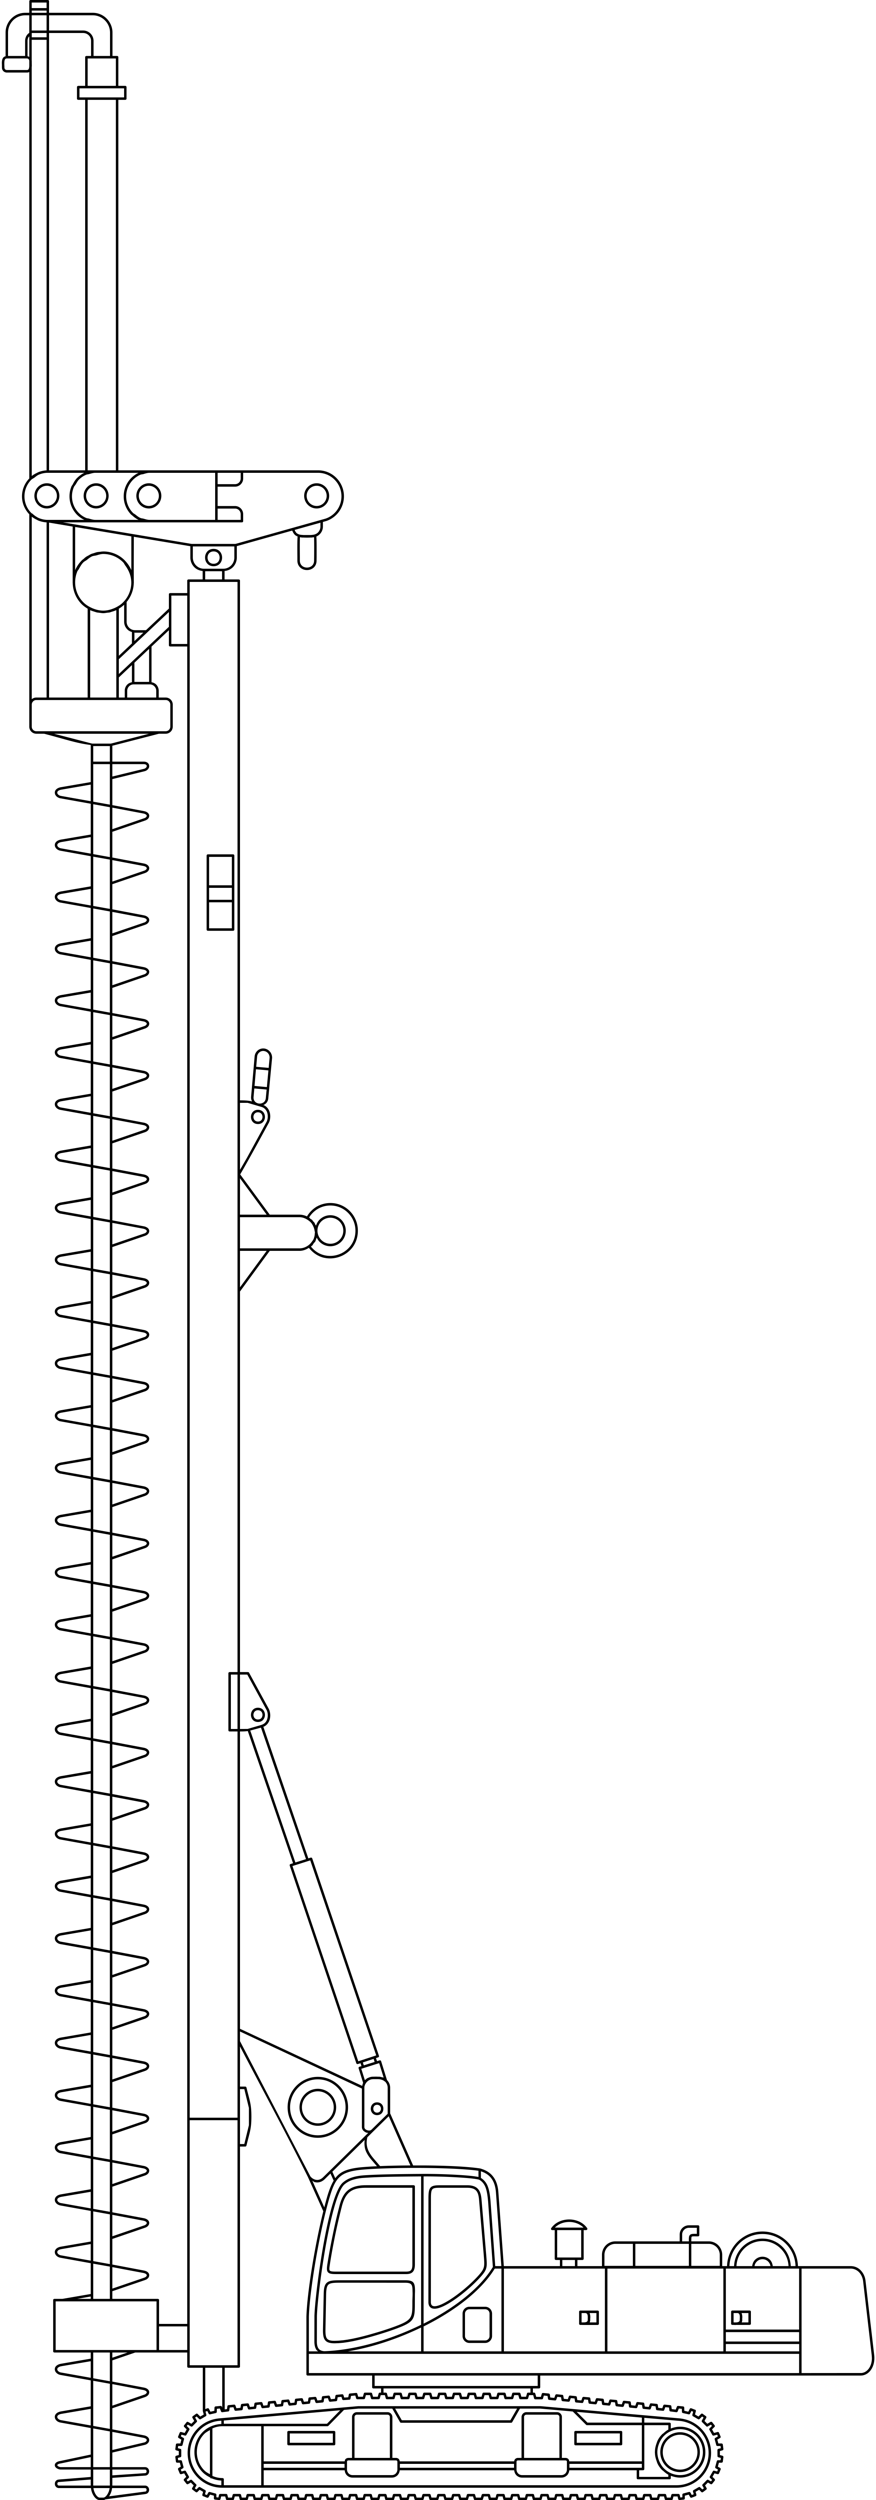 <svg width="161" height="459" fill="none" xmlns="http://www.w3.org/2000/svg"><path d="M106.889 424.658h.675c.41 0 .465.404.465.789l-.009.468c0 .386-.347.45-.721.459h-.41v-1.716zM46.651 204.705a.776.776 0 01.757-.496c.41 0 .665.22.765.496a.886.886 0 010 .707c-.1.284-.355.495-.765.495-.392 0-.648-.211-.757-.495a.886.886 0 010-.707zm.757 1.661c.62 0 1.02-.339 1.184-.78.073-.165.1-.349.1-.523a1.38 1.38 0 00-.1-.533c-.164-.431-.565-.78-1.184-.78-.611 0-1.012.349-1.185.78a1.53 1.53 0 00-.1.533c0 .174.036.358.1.523.173.441.574.78 1.185.78zm-4.795-43.834H38.43v-5.214h4.183v5.214zm-4.183 3.121h4.183v4.774H38.43v-4.774zm4.183-.459H38.43V163h4.183v2.194zm-4.639-8.106v13.568c0 .129.11.23.228.23h4.64a.227.227 0 00.227-.23v-13.568c0-.128-.1-.239-.228-.239h-4.64c-.118 0-.227.111-.227.239zm8.677 157.391a.778.778 0 01.757-.495c.41 0 .665.22.765.495a.897.897 0 010 .707c-.1.285-.355.496-.765.496-.392 0-.648-.211-.757-.487a1 1 0 01-.073-.358.93.93 0 01.073-.358zm.757 1.662c.62 0 1.02-.34 1.184-.78.073-.166.1-.349.1-.524 0-.183-.027-.358-.1-.532-.164-.432-.565-.78-1.184-.78-.611 0-1.012.348-1.185.78a1.57 1.57 0 00-.1.532c0 .175.036.358.1.524.173.44.574.78 1.185.78zM159.68 434.847c-.337.469-.811.762-1.312.817l-11.047.01v-19.177h9.032c.593 0 1.112.247 1.504.633.419.431.693 1.028.775 1.68l1.577 13.577.036.533c0 .789-.219 1.45-.565 1.927zm-60.858 3.195H68.854v-1.909h29.969v1.909zm-1.33 1.221h-.43c-.109 0-.2.083-.218.202l-.164.56h-.857l-.173-.597a.245.245 0 00-.219-.165H94.34a.22.22 0 00-.22.202l-.163.56H93.1l-.173-.597c-.028-.101-.119-.156-.219-.165h-1.094c-.11 0-.21.083-.228.202l-.164.56h-.847l-.173-.597c-.028-.101-.119-.156-.228-.165h-1.085c-.11 0-.21.083-.228.202l-.164.56h-.847l-.174-.597c-.027-.101-.118-.156-.218-.165h-1.094c-.11 0-.21.083-.228.202l-.164.56h-.848l-.173-.597a.257.257 0 00-.228-.165h-1.085a.228.228 0 00-.227.202l-.164.56h-.848l-.173-.597a.255.255 0 00-.219-.165h-1.094a.22.22 0 00-.219.202l-.173.56h-.856l-.174-.597c-.018-.101-.118-.156-.21-.165h-1.093c-.11 0-.21.083-.228.202l-.164.56h-.857l-.164-.597a.255.255 0 00-.218-.165h-1.094c-.11 0-.21.083-.228.202l-.164.56h-.857l-.173-.597c-.028-.101-.119-.156-.219-.165h-1.084a.228.228 0 00-.228.202l-.165.56h-.856l-.173-.597c-.028-.101-.119-.156-.22-.165h-.41v-.762h27.007v.762zm.665 1.056a.243.243 0 00.227.183h1.194c.1 0 .192-.064.22-.165l.154-.532.675.064.1.541c.009.101.1.184.2.193l1.076.101c.1.009.2-.055.237-.147l.191-.523.684.074.091.541c.009.101.1.175.201.193l1.084.101a.24.24 0 00.228-.147l.191-.523.684.064.091.551c.009.101.091.174.201.193l1.084.091c.092.019.192-.045.228-.137l.192-.524.683.065.091.541a.224.224 0 00.201.193l1.085.11c.1.009.191-.055.227-.156l.201-.514.674.064.092.551c.018.092.1.175.2.184l1.085.101c.1.009.2-.046.237-.138l.182-.523.684.064.091.542c.027.101.1.183.2.193l1.085.11c.1 0 .2-.055.237-.156l.191-.514.675.064.091.541c.018.101.1.184.2.193l1.085.101c.1.009.201-.046.237-.147l.191-.523.675.073.091.542c.018.101.1.184.21.184l1.075.11c.1.009.201-.046.237-.147l.192-.523.683.073.091.542c.009.101.101.183.201.193l1.084.101a.223.223 0 00.228-.147l.192-.524.683.065.073.541c.018.092.101.184.201.184l1.075.138c.11.009.201-.046.237-.138l.219-.542.547.055.027.56c0 .101.073.202.173.221l1.039.229a.22.22 0 00.274-.11l.255-.496.319.12-.146.569a.235.235 0 00.101.266l.92.532.018.01v.009h.019l.009.009h.009l.009.009h.018v.009h.092l.019-.009h.027l.009-.009.009-.009h.018v-.009h.009l.01-.01.009-.009h.009l.009-.009v-.009h.009l.456-.459.273.193-.31.541a.252.252 0 00.028.294l.774.771a.218.218 0 00.274.037l.583-.34.192.248-.438.441a.234.234 0 00-.027.275l.528.936c.055.092.155.147.265.12l.629-.175.136.313-.474.284h-.009l-.009.009h-.018l-.009.009-.009.01v.009h-.009l-.028.027v.019l-.009.018-.009.009v.019h-.009v.046l-.009.009v.027l.009.009v.046l.282 1.028v.028l.01.009v.009l.009.019v.009l.009.009v.009l.009.009a.123.123 0 00.064.056l.009.009.018.009.018.009a.18.18 0 00.073.009h.574l.046.404-.428.11a.236.236 0 00-.192.23l.009 1.101c0 .101.055.193.155.221l.465.119-.055.422h-.474c-.1 0-.191.074-.218.175l-.283 1.055c-.027.092.009.212.1.258l.401.229-.145.349-.538-.138a.205.205 0 00-.255.101l-.547.946a.211.211 0 00.036.275l.374.376-.21.267-.474-.276c-.091-.055-.209-.055-.291.028l-.766.78a.222.222 0 00-.036.276l.264.459-.283.211-.392-.386c-.072-.083-.191-.101-.273-.046l-.948.551c-.082.046-.128.156-.109.257l.136.505-.355.138-.255-.459a.24.24 0 00-.265-.101l-1.03.275a.229.229 0 00-.182.23v.468l-.364.046-.128-.469a.224.224 0 00-.219-.192h-1.094c-.1 0-.191.073-.218.165l-.137.514h-.684l-.127-.487a.234.234 0 00-.228-.192h-1.103c-.1 0-.191.073-.219.165l-.136.514h-.884l-.128-.487a.234.234 0 00-.228-.192h-1.103c-.1 0-.191.073-.219.165l-.136.514h-.875l-.137-.487a.234.234 0 00-.228-.192h-1.094c-.109 0-.2.073-.227.165l-.128.514h-.893l-.128-.487a.231.231 0 00-.219-.192h-1.112c-.091 0-.182.073-.218.165l-.128.514h-.893l-.128-.487a.226.226 0 00-.228-.192h-1.093a.246.246 0 00-.228.165l-.137.514h-.875l-.137-.487a.224.224 0 00-.219-.192h-1.102a.246.246 0 00-.228.165l-.128.514h-.884l-.137-.487a.224.224 0 00-.218-.192h-1.103a.246.246 0 00-.228.165l-.128.514h-.884l-.137-.487a.226.226 0 00-.227-.192h-1.094c-.1 0-.201.073-.219.165l-.137.514h-.884l-.137-.487a.226.226 0 00-.227-.192h-1.094c-.1 0-.192.073-.219.165l-.137.514h-.884l-.136-.487a.225.225 0 00-.22-.192h-1.102c-.1 0-.192.073-.219.165l-.136.514h-.885l-.136-.487a.224.224 0 00-.22-.192h-1.102c-.1 0-.191.073-.219.165l-.136.514h-.885l-.136-.487a.224.224 0 00-.219-.192H91.44c-.1 0-.191.073-.219.165l-.136.514H90.2l-.128-.487c-.027-.11-.119-.192-.228-.192H88.76c-.1 0-.191.064-.227.156l-.165.523h-.893l-.146-.487a.217.217 0 00-.218-.192h-1.094c-.1 0-.191.064-.219.165l-.146.514h-.902l-.146-.487c-.009-.11-.11-.192-.219-.192h-1.093c-.1 0-.192.064-.22.165l-.145.514h-.902l-.146-.487a.219.219 0 00-.219-.192h-1.094c-.1 0-.191.064-.218.165l-.146.514h-.903l-.145-.487a.225.225 0 00-.22-.192h-1.093c-.1 0-.191.064-.219.165l-.154.514h-.894l-.146-.487a.227.227 0 00-.227-.192h-1.085c-.1 0-.192.073-.219.165l-.137.514h-.884l-.136-.487a.227.227 0 00-.228-.192h-1.094c-.1 0-.191.073-.219.165l-.136.514h-.885l-.127-.487c-.028-.11-.119-.192-.228-.192H69.72c-.1 0-.191.073-.219.165l-.136.514h-.875l-.137-.487a.225.225 0 00-.219-.192h-1.103c-.1 0-.191.073-.219.165l-.136.514H65.8l-.128-.487a.234.234 0 00-.228-.192h-1.102c-.1 0-.192.073-.22.165l-.136.514h-.875l-.128-.487c-.027-.11-.118-.192-.227-.192h-1.103c-.1 0-.192.073-.22.165l-.136.514h-.875l-.127-.487a.227.227 0 00-.228-.192h-1.094c-.11 0-.2.073-.228.165l-.137.514h-.866l-.136-.487a.234.234 0 00-.228-.192h-1.094c-.1 0-.2.073-.228.165l-.136.514h-.866l-.137-.487a.232.232 0 00-.219-.192h-1.112c-.1 0-.182.073-.219.165l-.136.514h-.875l-.128-.487a.227.227 0 00-.228-.192h-1.093c-.1 0-.192.073-.22.165l-.136.514h-.875l-.137-.487a.225.225 0 00-.218-.192h-1.103c-.1 0-.2.073-.219.165l-.137.514h-.875l-.136-.487a.225.225 0 00-.22-.192H45.53c-.1 0-.191.073-.219.165l-.136.514h-.739l-.127-.487c-.028-.11-.119-.192-.228-.192h-1.103c-.1 0-.192.073-.219.165l-.137.514h-.701l-.128-.487a.227.227 0 00-.228-.192h-1.084c-.1 0-.192.073-.22.165l-.127.496-.364-.046v-.468a.219.219 0 00-.174-.221l-1.039-.284a.232.232 0 00-.264.101l-.264.459-.356-.129.137-.505a.236.236 0 00-.1-.266l-.948-.551a.222.222 0 00-.274.046l-.4.386-.283-.202.255-.45a.215.215 0 00-.018-.294l-.775-.78a.23.23 0 00-.274-.028l-.483.276-.21-.267.375-.376a.237.237 0 00.036-.275l-.538-.937a.226.226 0 00-.264-.119l-.538.147-.146-.349.392-.229c.082-.046.128-.157.11-.258l-.283-1.037c-.018-.101-.11-.193-.219-.193h-.483l-.054-.422.446-.119c.1-.019.182-.11.182-.221v-1.101a.225.225 0 00-.164-.22l-.455-.12.045-.404h.584a.245.245 0 00.218-.165l.274-1.056a.224.224 0 00-.1-.266l-.484-.284.128-.313.62.166c.1.036.21-.01.264-.101l.538-.928a.224.224 0 00-.027-.293l-.438-.441.2-.248.566.331c.082.064.21.055.291-.028l.766-.771a.223.223 0 00.036-.275l-.319-.56.283-.193.465.468a.246.246 0 00.273.037l.939-.551c.082-.055.137-.156.11-.257l-.156-.588.32-.119.255.496a.243.243 0 00.255.128l1.057-.238a.228.228 0 00.183-.221l.018-.56.547-.055.21.524c.036.1.136.174.245.156l1.085-.138c.091-.009.182-.083.191-.184l.082-.541.675-.065.191.505a.23.23 0 00.237.166l1.085-.101a.244.244 0 00.2-.193l.091-.542.675-.064.191.496c.028.101.128.183.237.165l1.085-.11c.1 0 .182-.083.2-.184l.092-.542.674-.073.192.505a.22.22 0 00.237.165l1.084-.101a.233.233 0 00.2-.193l.092-.541.674-.064.192.504a.23.23 0 00.237.166l1.084-.11c.1-.01.192-.083.2-.193l.092-.542.684-.064.182.496a.24.24 0 00.246.174l1.075-.11a.234.234 0 00.21-.184l.082-.551.684-.064.182.505a.246.246 0 00.246.165l1.076-.11a.214.214 0 00.2-.193l.1-.541.675-.065.191.505a.23.23 0 00.237.166l1.085-.101a.244.244 0 00.2-.193l.092-.551.674-.064.182.505a.246.246 0 00.246.165l1.085-.101a.243.243 0 00.2-.193l.092-.541.683-.074.146.441a.218.218 0 00.228.165l1.094-.073a.234.234 0 00.2-.184l.1-.514.784-.074.146.496c.019.11.11.193.22.193l1.202-.009a.213.213 0 00.21-.156l.173-.597h.757l.164.569c.018.11.109.193.227.193l1.185-.009c.1 0 .192-.055.22-.156l.172-.597h.757l.164.569c.018.11.11.193.228.193l1.185-.009c.1 0 .2-.055.218-.156l.174-.597h.756l.164.569c.018.11.11.193.219.193l1.194-.009c.1 0 .191-.055.228-.156l.164-.597h.756l.164.569c.019.11.11.193.228.193l1.194-.009c.091 0 .192-.055.21-.156l.182-.597h.748l.164.569c.018.11.109.193.227.193l1.194-.009a.232.232 0 00.22-.156l.172-.597h.748l.164.569c.018.11.11.193.228.193l1.194-.009c.1 0 .191-.055.219-.156l.164-.597h.756l.164.569c.018.11.11.193.228.193l1.185-.009c.1 0 .191-.055.228-.156l.173-.597h.747l.164.569c.019.11.11.193.228.193l1.194-.009c.091 0 .192-.055.219-.156l.173-.597h.748l.164.569c.018.11.118.193.228.193l1.194-.009c.1 0 .191-.055.218-.156l.174-.597h.747l.164.569c.018.11.118.193.228.193l1.194-.009c.1 0 .182-.055.219-.156l.173-.597h.747l.164.569c.018.11.119.193.228.193l1.194-.009c.1 0 .182-.055.219-.156l.173-.597h.757l.164.597zm-57.313-5.618v7.344l-.073-.202a.24.24 0 00-.237-.138l-.911.092c-.11.009-.2.11-.2.22l-.028.588-.72.165-.274-.524a.225.225 0 00-.273-.11l-.401.156v-7.591h3.117zm-5.98-3.021v-42.43h8.787v44.992h-8.786v-2.562zm-5.632-4.571h5.177v4.333h-5.177v-4.333zm-8.586 5.746v-.954h2.79l-2.79.954zm5.742 5.94c.246.055.42.147.51.248.046.046.074.11.074.156 0 .055-.019.11-.055.165a.734.734 0 01-.392.275l-5.879 2.02v-3.957l5.742 1.093zm0 8.767c.265.055.429.147.52.257a.38.38 0 01.064.156.34.34 0 01-.064.174v.009a.685.685 0 01-.365.248l-5.897 1.396v-3.333l5.742 1.093zm-9.251 5.379v-7.105l3.053.551v6.554h-3.053zm8.896.45h.601c.155 0 .246.083.283.193l.027.137-.027.147a.288.288 0 01-.283.184h-.018l-5.97.404v-1.065h5.387zm-8.896 2.938v-2.938h3.053v2.938h-3.053zm9.16.459h.337c.155 0 .246.082.283.183l.027.147-.027.138c-.037.101-.137.183-.283.183-.009 0-.009.019-.018.019s-.009-.019-.009-.019l-6.59.872c.018-.027.055-.055.082-.091.283-.432.456-.983.502-1.432h5.697zm-7.948 1.753c-.273 0-.538-.239-.747-.569l-.01-.009a3.005 3.005 0 01-.419-1.175h2.972a2.79 2.79 0 01-.428 1.184c-.21.33-.474.569-.739.569h-.629zm-7.784-2.396l-.027-.138.027-.147c.037-.11.137-.183.283-.183.01 0 .01-.009.018-.009 0 0 0 .009.01.009l5.796-.459v1.111H10.85a.288.288 0 01-.283-.184zm.53-3.204c-.265-.055-.448-.156-.53-.275a.12.12 0 01-.036-.092l.036-.073c.092-.111.31-.202.666-.248l5.441-1.148v1.836h-5.578zm.026-8.638c-.246-.074-.428-.202-.52-.349a.365.365 0 01-.072-.239c0-.073.027-.156.073-.22.11-.138.319-.257.638-.321l5.432-.928v3.048l-5.55-.991zm9.07-6.665v8.29l-3.054-.551v-8.29l3.053.551zm-9.07-2.084a.884.884 0 01-.528-.358.367.367 0 01-.064-.229.42.42 0 01.073-.221l.009-.009c.11-.128.319-.248.629-.312l5.432-.927v3.048l-5.55-.992zm9.07-3.653v5.278l-3.054-.551v-4.727h3.053zm-9.963-9.392h18.54v8.933h-18.54v-8.933zm6.444-.89v.432h-2.488l2.488-.432zm3.518-5.49v5.922h-3.053v-6.463l3.053.541zm-9.069-2.083c-.246-.065-.428-.202-.52-.349a.339.339 0 01-.072-.239c0-.073.027-.147.073-.22l.018-.009c.1-.138.31-.239.62-.303l5.432-.937v3.048l-5.55-.991zm9.07-7.51v9.134l-3.054-.55v-9.134l3.053.55zm-9.07-2.084c-.246-.064-.428-.202-.52-.358a.327.327 0 01-.072-.229c0-.074.027-.156.073-.22.11-.138.319-.257.638-.322l5.432-.927v3.048l-5.55-.992zm9.07-7.518v9.134l-3.054-.542v-9.134l3.053.542zm-9.07-2.084a.884.884 0 01-.528-.358.367.367 0 01-.064-.229.42.42 0 01.073-.221l.009-.009c.11-.128.319-.248.629-.303l5.432-.936v3.048l-5.55-.992zm9.07-7.509v9.125l-3.054-.533v-9.143l3.053.551zm-9.07-2.093c-.246-.064-.428-.193-.528-.349a.367.367 0 01-.064-.229.42.42 0 01.073-.221l.009-.018c.11-.129.319-.239.629-.303l5.432-.927v3.048l-5.55-1.001zm9.07-7.5v9.125l-3.054-.542v-9.134l3.053.551zm-9.07-2.093a.866.866 0 01-.52-.349.337.337 0 01-.072-.239c0-.064.027-.147.082-.22.11-.138.31-.257.629-.312l5.432-.937v3.048l-5.55-.991zm9.07-7.509v9.134l-3.054-.551v-9.134l3.053.551zm-9.07-2.084c-.246-.074-.428-.202-.52-.349a.365.365 0 01-.072-.239c0-.073.027-.156.073-.22.11-.138.319-.257.638-.321l5.432-.928v3.048l-5.55-.991zm9.07-7.51v9.135l-3.054-.551v-9.134l3.053.55zm-9.07-2.093c-.246-.064-.428-.192-.528-.358a.352.352 0 01-.064-.229c0-.074.027-.147.073-.211l.009-.019c.11-.128.319-.247.629-.303l5.432-.936v3.048l-5.55-.992zm9.07-7.509v9.134l-3.054-.551v-9.134l3.053.551zm-9.07-2.084c-.246-.073-.428-.202-.52-.358a.327.327 0 01-.072-.229.42.42 0 01.073-.221l.018-.009c.1-.128.31-.248.62-.303l5.432-.936v3.048l-5.55-.992zm9.07-7.509v9.125l-3.054-.542v-9.134l3.053.551zm-9.07-2.093c-.246-.064-.428-.193-.52-.349a.336.336 0 01-.072-.238c0-.065.027-.147.082-.221.11-.128.31-.257.629-.312l5.432-.936v3.057l-5.55-1.001zm9.07-7.509v9.134l-3.054-.551v-9.134l3.053.551zm-9.07-2.084c-.246-.074-.428-.202-.528-.358a.37.37 0 01-.064-.23c0-.073.027-.156.073-.22l.009-.009c.11-.138.319-.248.629-.312l5.432-.927v3.047l-5.55-.991zm9.07-7.509v9.125l-3.054-.542v-9.134l3.053.551zm-9.07-2.093a.889.889 0 01-.528-.358.37.37 0 01-.064-.23.37.37 0 01.073-.211l.009-.018c.11-.129.319-.239.629-.303l5.432-.937v3.048l-5.55-.991zm9.07-7.51v9.135l-3.054-.551v-9.134l3.053.55zm-9.07-2.083c-.246-.074-.428-.202-.52-.358a.33.33 0 01-.072-.23c0-.073.027-.147.073-.22l.018-.009c.1-.138.31-.248.62-.313l5.432-.927v3.048l-5.55-.991zm9.07-7.51v9.125l-3.054-.541v-9.135l3.053.551zm-9.07-2.093a.866.866 0 01-.52-.349.327.327 0 01-.072-.229c0-.083.027-.156.073-.23.11-.137.319-.247.638-.312l5.432-.936v3.057l-5.55-1.001zm9.07-7.509v9.134l-3.054-.551v-9.125l3.053.542zm-9.07-2.084a.884.884 0 01-.528-.358.367.367 0 01-.064-.229.42.42 0 01.073-.221l.009-.009c.11-.138.319-.248.629-.312l5.432-.927v3.048l-5.55-.992zm9.07-7.509v9.125l-3.054-.542v-9.134l3.053.551zm-9.07-2.093a.866.866 0 01-.52-.349.327.327 0 01-.072-.229c0-.074.027-.157.073-.221l.018-.018c.1-.129.31-.239.62-.303l5.432-.936v3.047l-5.55-.991zm9.07-7.509v9.134l-3.054-.542v-9.134l3.053.542zm-9.07-2.084c-.246-.074-.428-.202-.52-.349-.054-.083-.081-.156-.072-.239 0-.073.027-.147.082-.229.11-.129.31-.248.629-.312l5.432-.928v3.048l-5.55-.991zm9.07-7.509v9.124l-3.054-.541v-9.134l3.053.551zm-9.07-2.084c-.246-.074-.428-.202-.52-.358a.33.33 0 01-.072-.23c0-.073.027-.156.073-.22.11-.147.319-.257.638-.321l5.432-.937v3.057l-5.55-.991zm9.07-7.519v9.134l-3.054-.55v-9.125l3.053.541zm-9.07-2.084a.884.884 0 01-.528-.358.35.35 0 01-.064-.229c0-.064.027-.147.073-.22l.009-.01c.11-.137.319-.247.629-.303l5.432-.936v3.057l-5.55-1.001zm9.07-7.426v9.051l-3.054-.551v-9.051l3.053.551zm-9.07-2.093c-.246-.065-.428-.202-.52-.349a.33.33 0 01-.072-.23.37.37 0 01.082-.229c.11-.129.31-.248.629-.312l5.432-.937v3.057l-5.55-1zm9.07-7.427v9.052l-3.054-.551v-9.042l3.053.541zm-9.07-2.084c-.246-.073-.428-.202-.528-.358a.367.367 0 01-.064-.229.42.42 0 01.073-.221l.009-.009c.11-.137.319-.248.629-.312l5.432-.927v3.048l-5.55-.992zm9.07-7.436v9.052l-3.054-.542v-9.051l3.053.541zm-9.07-2.083c-.246-.065-.428-.202-.52-.349a.33.33 0 01-.072-.23c0-.082.027-.156.073-.229.11-.129.319-.248.638-.312l5.432-.928v3.039l-5.55-.991zm9.07-7.427v9.051l-3.054-.55v-9.043l3.053.542zm-9.07-2.084c-.246-.073-.428-.202-.528-.367a.328.328 0 01-.064-.22.42.42 0 01.073-.221l.009-.009c.11-.138.319-.248.629-.312l5.432-.927v3.048l-5.55-.992zm9.07-7.436v9.061l-3.054-.551v-9.051l3.053.541zm-9.07-2.084a.87.87 0 01-.52-.348.339.339 0 01-.072-.239c0-.074.027-.147.073-.22.11-.138.319-.248.638-.313l5.432-.936v3.048l-5.55-.992zm9.07-7.426v9.042l-3.054-.541v-9.052l3.053.551zm-9.07-2.093a.884.884 0 01-.528-.358.345.345 0 01-.064-.221c0-.073.027-.156.073-.22l.009-.018c.11-.129.319-.239.629-.303l5.432-.927v3.047l-5.55-1zm9.07-7.427v9.052l-3.054-.542v-9.051l3.053.541zm-9.07-2.084c-.246-.073-.428-.202-.52-.349a.363.363 0 01-.072-.238.42.42 0 01.073-.221c.11-.137.319-.257.638-.321l5.432-.927v3.048l-5.55-.992zm9.07-7.426v9.051l-3.054-.551v-9.051l3.053.551zm-9.07-2.093a.889.889 0 01-.528-.358.355.355 0 01-.064-.23c0-.064.027-.147.073-.22l.009-.009c.11-.129.319-.239.629-.303l5.432-.937v3.048l-5.55-.991zm9.07-7.427v9.052l-3.054-.551v-9.052l3.053.551zm-9.07-2.084c-.246-.073-.428-.202-.52-.358a.327.327 0 01-.072-.229.4.4 0 01.073-.221c.11-.137.319-.257.638-.321l5.432-.927v3.048l-5.55-.992zm9.07-7.436v9.052l-3.054-.542v-9.051l3.053.541zm-9.07-2.083c-.246-.074-.428-.202-.52-.349a.367.367 0 01-.072-.239c0-.073.027-.147.073-.22l.018-.009c.1-.138.31-.248.62-.313l5.432-.927v3.048l-5.55-.991zm9.07-7.537v9.161l-3.054-.55v-9.162l3.053.551zm-9.07-2.084c-.246-.074-.428-.202-.528-.358a.37.37 0 01-.064-.23c0-.073.027-.156.073-.22l.009-.018c.11-.129.319-.239.629-.303l5.432-.937v3.057l-5.55-.991zm16.26-11.402l-6.99 1.809h-3.464l-6.99-1.809h17.445zM6.083 134a.827.827 0 01-.246-.596v-4.039c0-.23.091-.441.246-.597a.795.795 0 01.583-.248h23.799c.227 0 .437.092.583.248a.851.851 0 01.255.597v4.039c0 .229-.1.44-.255.596v.01a.856.856 0 01-.584.238H6.666a.791.791 0 01-.583-.248zm-.328-45.927c.164-.156.383-.248.565-.376.264-.202.51-.423.82-.551.51-.22 1.067-.34 1.65-.34h6.7a4.98 4.98 0 00-1.268.9c-.009.018-.036.027-.063.046v.009c-.338.34-.584.77-.803 1.193-.054.12-.164.202-.21.322a4.679 4.679 0 00-.373 1.854c0 1.313.538 2.506 1.386 3.378.392.386.838.707 1.34.937H8.788c-.583 0-1.14-.12-1.65-.331a4.47 4.47 0 01-1.148-.78c-.073-.065-.164-.083-.237-.156a4.326 4.326 0 01-1.258-3.048c0-1.194.483-2.268 1.258-3.057zM4.952 12.86h-3.7a.474.474 0 01-.31-.128.462.462 0 01-.128-.313c0-.238-.028-.587-.018-.816 0-.46.063-.873.455-.873h3.7c.11 0 .22.046.302.129a.488.488 0 01.127.312v.955c-.018.394-.09.734-.428.734zM1.479 5.985c0-.872.356-1.661.92-2.249a3.176 3.176 0 012.234-.927h.747v3.213c-.21.165-.41.349-.538.588a1.918 1.918 0 00-.227.908v2.754H1.479V5.985zm4.357-4.039H8.56v.404H5.836v-.404zm2.725-.459H5.827V.468H8.56v1.02zM19.29 3.745a3.17 3.17 0 01.93 2.24v4.287h-3.026V7.518c0-.532-.21-1.01-.556-1.358-.347-.34-.83-.56-1.35-.56h-6.27V2.81h8.039a3.13 3.13 0 012.233.935zm2.005 12.017h-5.186v-5.03h5.186v5.03zm1.513 2.12h-8.203v-1.66h8.203v1.66zm-1.513 68.465h-5.186V18.333h5.186v68.014zM9.017 7.077V6.06h6.27a1.449 1.449 0 011.45 1.46v2.753h-.857a.227.227 0 00-.228.23v5.26h-1.276a.239.239 0 00-.228.23v2.12c0 .12.11.22.228.22h1.276v68.015H9.017V7.077zm-3.637 0v3.379a.993.993 0 00-.319-.138v-2.8c0-.257.064-.486.173-.688.037-.064.1-.101.146-.156v.404zM8.561 5.6H5.827V2.81H8.56V5.6zm-2.725.459H8.56v.79H5.836v-.79zm1.02 80.729c-.364.165-.72.358-1.02.606l-.01-75.065c.01-.11.02-.23.02-.35-.01-.256-.01-.55-.01-.816h-.01V7.307h2.735v79.05a4.712 4.712 0 00-1.577.357c-.009 0-.009.01-.018.01-.045.018-.073.045-.11.064zm17.273.964a4.783 4.783 0 00-1.395 3.378c0 1.313.538 2.506 1.395 3.378h.018c.037.046.091.064.128.101.355.33.747.624 1.185.836h-7.94c-.418 0-.801-.13-1.184-.24-.155-.045-.337-.036-.492-.11a4.186 4.186 0 01-1.358-.917 4.326 4.326 0 01-.92-4.728c.081-.202.245-.349.355-.532.182-.285.328-.597.565-.845a4.404 4.404 0 011.349-.918c.173-.073.364-.064.537-.12.374-.1.739-.229 1.149-.229h7.939c-.492.239-.948.56-1.331.946zm15.413-.946v8.639H27.483c-.392 0-.738-.12-1.103-.22-.182-.056-.392-.047-.565-.13-.346-.137-.62-.385-.911-.605-.137-.12-.32-.184-.447-.312a4.334 4.334 0 01-1.267-3.048c0-1.194.492-2.268 1.267-3.057a4.405 4.405 0 011.349-.918c.164-.073.355-.064.529-.11.373-.11.738-.239 1.148-.239h12.059zm4.694 1.047c0 .284-.119.55-.301.734a1.054 1.054 0 01-.73.303h-3.208v-2.084h4.239v1.047zm-4.239 5.517h3.209c.282 0 .537.11.729.303.182.183.3.44.3.734v1.038h-4.238V93.37zM61.5 88.073a4.31 4.31 0 011.258 3.048c0 .936-.301 1.808-.803 2.515a4.262 4.262 0 01-2.114 1.579l-6.116 1.717L43.27 99.86h-8.04l-21.647-3.617-2.032-.34h32.913a.226.226 0 00.227-.229v-1.267a1.5 1.5 0 00-1.486-1.505h-3.208v-3.553h3.209c.4 0 .784-.165 1.048-.44.273-.276.437-.643.437-1.056v-1.047h13.782a4.25 4.25 0 013.026 1.267zm-2.607 8.602c0 .422-.182.807-.456 1.092a1.56 1.56 0 01-.884.413c-.146.018-.282.037-.483.046h-1.303a18.54 18.54 0 01-.347-.028 1.583 1.583 0 01-.866-.293c-.191-.156-.3-.386-.41-.615l4.749-1.332v.717zm-1.176 1.955c.037.67.027 2.57.018 3.626l-.009.652c0 .624-.328 1.019-.765 1.193a1.518 1.518 0 01-1.085 0c-.428-.174-.766-.569-.766-1.193v-.652c-.009-1.056-.027-2.956.019-3.626.036.01.1.01.145.018.073.01.146.037.22.037h.2c.237.01.483.018.729.018s.492-.009.72-.018h.2c.055 0 .1-.028.155-.037.073 0 .155-.009.22-.018zm-14.647 3.736c0 .569-.228 1.074-.592 1.451a2.02 2.02 0 01-1.431.596h-3.573a2.02 2.02 0 01-1.431-.596 2.08 2.08 0 01-.602-1.451v-2.047h7.629v2.047zm-5.36 2.506h3.1v1.506h-3.1v-1.506zm-14.328 21.95c0-.322.137-.615.347-.827l.009-.009c.21-.211.501-.339.82-.339h2.98c.329 0 .62.137.83.348.21.212.346.505.346.827v1.239h-5.332v-1.239zm-6.808-14.798c.027.018.073.018.1.036.228.101.465.175.702.248.146.046.292.101.447.138.146.027.3.027.446.055.237.027.465.073.711.073.237 0 .474-.046.711-.082.146-.019.3-.019.438-.046.155-.037.3-.101.455-.147.228-.064.465-.138.684-.239.036-.018.082-.018.11-.036v16.037h-4.804v-16.037zm8.24 4.131h1.53l-1.64 1.542v-1.57c.037.009.073.028.11.028zm-1.997-5.132v3.112c0 .56.228 1.065.593 1.423.219.229.52.376.838.477v2.093l-2.406 2.268v-8.648c.346-.202.675-.45.975-.725zm-2.032.716c-.565.22-1.167.367-1.805.367-.647 0-1.248-.147-1.814-.367-.118-.046-.237-.092-.346-.147-.556-.257-1.066-.578-1.495-1.01a5.17 5.17 0 01-1.513-3.672c0-.716.146-1.395.401-2.01.073-.165.2-.285.283-.432.237-.431.474-.872.82-1.221.182-.183.42-.284.62-.431.319-.248.62-.514.993-.679.246-.101.529-.11.784-.175.41-.11.811-.257 1.267-.257 1.422 0 2.716.588 3.646 1.524.173.175.264.422.42.624.628.863 1.066 1.882 1.084 3.085a5.135 5.135 0 01-1.504 3.644c-.42.432-.939.753-1.486 1.01-.118.055-.237.101-.355.147zm1.057 12.007v-2.726l9.197-8.657v2.717l-9.197 8.666zm5.56 1.442h-2.698v-3.516l2.698-2.543v6.059zm7.01-6.959h-2.918v-8.886h2.917v8.886zm1.312-14.091c.392.395.93.633 1.522.688v1.552h-2.607a.226.226 0 00-.228.229v2.277h-3.144a.234.234 0 00-.228.239v2.607l-4.211 3.966h-2.015c-.419 0-.81-.175-1.084-.459a1.555 1.555 0 01-.456-1.102v-3.617a5.667 5.667 0 001.313-3.47c0-.009.009-.009.009-.018-.028-2.819 0-5.655 0-8.483l10.39 1.735v2.084c0 .689.283 1.322.739 1.772zm-11.585-5.664v6.206a5.744 5.744 0 00-1.14-1.717c-.008-.009-.018-.028-.027-.037l-.018-.018a5.51 5.51 0 00-3.974-1.662l-.136.009c-.165 0-.329.037-.493.055-.182.019-.383.028-.565.074-.182.037-.346.11-.529.165-.173.055-.346.092-.51.165-.173.074-.319.175-.483.267-.155.082-.31.156-.456.257-.155.101-.291.238-.428.358-.119.101-.255.183-.365.303l-.009.009c-.018.009-.018.018-.027.027-.01.01-.018.01-.027.019 0 .009-.01.027-.019.036a5.576 5.576 0 00-1.112 1.671c0 .009-.009.009-.009.009v-7.922l10.327 1.726zM5.836 128.373V94.857c.3.248.656.44 1.012.606.036.018.073.055.118.073a4.714 4.714 0 001.595.367v32.158H6.665c-.319 0-.61.119-.83.312zm3.18-.312V95.949l4.34.726v10.355c0 .009.009.009.009.018a5.694 5.694 0 001.64 3.865c.328.321.711.596 1.103.835v16.313H9.017zm12.825 0v-3.69l2.406-2.268v3.149c-.319.064-.61.193-.829.404l-.01.009a1.63 1.63 0 00-.482 1.157v1.239H21.84zm-1.194 288.16l5.742 1.083c.246.056.42.147.51.248.046.046.074.11.074.166 0 .045-.019.11-.055.165-.073.11-.2.202-.392.275l-5.879 2.011v-3.948zm0-9.602l5.742 1.083c.246.064.42.147.51.257a.227.227 0 01.074.156c0 .046-.019.11-.055.165a.73.73 0 01-.392.276l-5.879 2.01v-3.947zm0-9.602l5.742 1.083c.256.064.42.156.51.257.046.055.074.11.074.165 0 .046-.019.11-.055.165a.73.73 0 01-.392.276l-5.879 2.01v-3.956zm0-9.593l5.742 1.083c.256.055.42.147.51.257a.275.275 0 01.074.156.35.35 0 01-.055.174l-.01.009a.789.789 0 01-.382.258l-5.879 2.01v-3.947zm0-9.594l5.742 1.084c.246.055.42.147.51.248.046.055.074.11.074.165a.321.321 0 01-.055.165.785.785 0 01-.392.275l-5.879 2.011v-3.948zm0-9.602l5.742 1.083c.256.065.42.156.51.257a.227.227 0 01.074.156.298.298 0 01-.055.166.734.734 0 01-.392.275l-5.879 2.02v-3.957zm0-9.593l5.742 1.083c.246.055.42.147.51.248.046.055.074.11.074.165a.324.324 0 01-.055.166.785.785 0 01-.392.275l-5.879 2.01v-3.947zm0-9.602l5.742 1.083c.246.055.42.147.51.257a.227.227 0 01.074.156c0 .055-.019.11-.055.165a.735.735 0 01-.392.276l-5.879 2.01v-3.947zm0-9.602l5.742 1.092c.246.055.42.147.51.248.046.055.074.11.074.156a.325.325 0 01-.055.174.74.74 0 01-.392.276l-5.879 2.01v-3.956zm0-9.584l5.742 1.083c.256.055.42.147.51.248.046.046.074.11.074.156 0 .055-.019.11-.055.165a.734.734 0 01-.392.275l-5.879 2.011v-3.938zm0-9.603l5.742 1.084c.246.055.42.146.51.247a.269.269 0 01.074.166c0 .046-.019.11-.055.165a.734.734 0 01-.392.275l-5.879 2.011v-3.948zm0-9.602l5.742 1.083c.246.065.42.147.51.257a.227.227 0 01.074.156c0 .055-.019.12-.055.175-.073.11-.2.202-.392.275l-5.879 2.001v-3.947zm0-9.593l5.742 1.083c.256.055.42.147.51.257a.227.227 0 01.074.156c0 .046-.019.11-.055.166a.734.734 0 01-.392.275l-5.879 2.01v-3.947zm0-9.602l5.742 1.083c.256.064.42.156.51.257a.227.227 0 01.074.156.35.35 0 01-.055.174.784.784 0 01-.392.267l-5.879 2.019v-3.956zm0-9.593l5.742 1.083c.256.055.42.147.51.257a.275.275 0 01.074.156c0 .046-.019.11-.055.165l-.01.018a.789.789 0 01-.382.258l-5.879 2.01v-3.947zm0-9.603l5.742 1.084c.246.064.42.156.51.257.046.055.074.101.074.156a.35.35 0 01-.055.174.785.785 0 01-.392.275l-5.879 2.011v-3.957zm0-9.593l5.742 1.083c.256.055.42.147.51.257a.227.227 0 01.074.157c0 .055-.019.11-.055.165a.734.734 0 01-.392.275l-5.879 2.011v-3.948zm0-9.602l5.742 1.092c.246.055.42.147.51.248a.227.227 0 01.074.156c0 .055-.019.11-.055.175a.726.726 0 01-.392.266l-5.879 2.019v-3.956zm0-9.511l5.742 1.084c.246.055.42.147.51.247.046.056.074.111.074.166 0 .046-.019.11-.055.165a.734.734 0 01-.392.275l-5.879 2.011v-3.948zm0-9.519l5.742 1.083c.246.055.42.156.51.257.046.055.074.101.074.156 0 .055-.019.11-.055.165a.74.74 0 01-.392.276l-5.879 2.019v-3.956zm0-9.52l5.742 1.083c.246.065.42.156.51.257.046.055.074.101.074.156 0 .055-.019.12-.055.175a.734.734 0 01-.392.275l-5.879 2.011v-3.957zm0-9.51l5.742 1.083c.246.055.42.147.51.257a.227.227 0 01.074.156c0 .046-.019.11-.055.165a.74.74 0 01-.392.276l-5.879 2.01v-3.947zm0-9.52l5.742 1.083c.246.064.42.156.51.257.046.055.074.11.074.156 0 .055-.019.11-.055.166a.69.69 0 01-.392.275l-5.879 2.02v-3.957zm0-9.511l5.742 1.084c.256.055.42.147.51.257a.275.275 0 01.074.156c0 .055-.019.11-.055.165l-.01.009c-.072.11-.2.202-.382.266l-5.879 2.011v-3.948zm0-9.519l5.742 1.083c.246.055.42.156.51.257.046.046.074.11.074.156 0 .055-.019.11-.055.165a.73.73 0 01-.392.276l-5.879 2.019v-3.956zm0-9.511l5.742 1.084c.256.055.42.146.51.247a.338.338 0 01.074.166c0 .046-.019.11-.055.165l-.01.009a.79.79 0 01-.382.266l-5.879 2.011v-3.948zm0-9.519l5.742 1.083c.256.055.42.147.51.257a.227.227 0 01.074.156c0 .055-.019.11-.055.165a.8.8 0 01-.392.285l-5.879 2.001v-3.947zm0-9.511l5.742 1.083c.256.056.42.147.51.248.046.055.064.11.074.156a.353.353 0 01-.055.175l-.01.009a.79.79 0 01-.382.266l-5.879 2.011v-3.948zm0-9.63l5.742 1.084c.246.055.42.146.51.257a.227.227 0 01.074.156c0 .055-.019.11-.055.165a.734.734 0 01-.392.275l-5.879 2.02v-3.957zm-.456-8.445h-3.053v-2.855h3.053v2.855zm.456.459h5.788c.219 0 .374.064.456.156a.193.193 0 01.073.147.477.477 0 01-.019.192l-.009.01c-.055.128-.191.257-.4.339l-5.889 1.432v-2.276zm-3.509 0h3.053v7.436l-3.053-.542v-6.894zm11.858 281.762h-8.349v-1.405l6.025-2.056c.291-.101.51-.276.629-.459a.88.88 0 00.127-.441.78.78 0 00-.182-.441c-.146-.174-.4-.312-.765-.394l-5.834-1.102v-4.7l6.025-2.066c.291-.101.51-.266.629-.459a.848.848 0 00.127-.44.78.78 0 00-.182-.432c-.146-.174-.4-.321-.765-.404l-5.834-1.092v-4.7l6.025-2.066c.291-.101.51-.275.629-.459a.873.873 0 00.127-.44.731.731 0 00-.182-.432c-.155-.165-.4-.321-.747-.404l-5.852-1.101v-4.701l6.025-2.065c.273-.092.492-.248.61-.431l.019-.028a.83.83 0 00.127-.441.75.75 0 00-.182-.431c-.155-.175-.4-.321-.765-.395l-5.834-1.111v-4.691l6.025-2.065c.291-.101.51-.276.629-.459a.88.88 0 00.127-.441.775.775 0 00-.182-.44c-.146-.166-.4-.313-.765-.395l-5.834-1.102v-4.7l6.025-2.056c.291-.11.51-.276.629-.468a.854.854 0 00.127-.441.775.775 0 00-.182-.431c-.155-.166-.4-.313-.747-.395l-5.852-1.102v-4.709l6.025-2.056c.291-.111.51-.276.629-.46a.873.873 0 00.127-.44.731.731 0 00-.182-.432c-.146-.174-.4-.321-.765-.404l-5.834-1.101v-4.7l6.025-2.066c.291-.101.51-.266.629-.45a.88.88 0 00.127-.449.755.755 0 00-.182-.432c-.146-.165-.4-.321-.765-.395l-5.834-1.11v-4.691l6.025-2.066c.291-.101.51-.266.629-.459a.88.88 0 00.127-.441.777.777 0 00-.182-.44c-.146-.165-.4-.312-.765-.395l-5.834-1.102v-4.7l6.025-2.056c.291-.101.51-.275.629-.459a.88.88 0 00.127-.441.73.73 0 00-.191-.44c-.146-.165-.392-.312-.738-.395l-5.852-1.111v-4.7l6.025-2.056c.291-.101.51-.276.629-.459a.854.854 0 00.127-.441.75.75 0 00-.182-.431c-.146-.175-.4-.322-.765-.404l-5.834-1.102v-4.7l6.025-2.066c.291-.101.51-.266.629-.459a.817.817 0 00.127-.431.78.78 0 00-.182-.441c-.146-.165-.4-.321-.765-.394l-5.834-1.102v-4.7l6.025-2.066c.291-.101.51-.266.629-.459a.873.873 0 00.127-.44.712.712 0 00-.191-.432c-.146-.174-.392-.321-.738-.394l-5.852-1.111v-4.691l6.025-2.066c.291-.101.51-.275.629-.468a.817.817 0 00.127-.431.735.735 0 00-.191-.441c-.146-.165-.392-.312-.738-.395l-5.852-1.101v-4.701l6.025-2.065c.273-.092.492-.257.61-.431l.019-.028a.854.854 0 00.127-.441.707.707 0 00-.191-.431c-.146-.175-.392-.321-.756-.404l-5.834-1.102v-4.7l6.025-2.056c.291-.11.51-.276.629-.459a.88.88 0 00.127-.441.775.775 0 00-.182-.44c-.146-.166-.4-.313-.765-.404l-5.834-1.093v-4.7l6.025-2.065c.291-.101.51-.267.629-.459a.88.88 0 00.127-.441.712.712 0 00-.191-.432c-.146-.174-.392-.312-.738-.394l-5.852-1.111v-4.7l6.025-2.056c.291-.101.51-.276.629-.459a.88.88 0 00.127-.441.78.78 0 00-.182-.441c-.146-.165-.4-.321-.765-.395l-5.834-1.101v-4.618l6.025-2.065c.291-.101.51-.266.629-.459a.88.88 0 00.127-.441.8.8 0 00-.182-.44c-.146-.166-.4-.313-.765-.395l-5.834-1.102v-4.617l6.025-2.057c.291-.11.51-.275.629-.459a.88.88 0 00.127-.449.755.755 0 00-.182-.432c-.146-.174-.4-.321-.765-.395l-5.834-1.11v-4.609l6.025-2.065c.291-.101.51-.276.629-.459a.88.88 0 00.127-.441.78.78 0 00-.182-.441c-.155-.165-.4-.312-.765-.394l-5.834-1.102v-4.617l6.025-2.066c.291-.101.51-.266.629-.459a.852.852 0 00.127-.441.752.752 0 00-.182-.431c-.155-.174-.4-.321-.765-.404l-5.834-1.102v-4.617l6.025-2.056c.291-.101.51-.276.629-.469a.817.817 0 00.127-.431.78.78 0 00-.182-.441c-.155-.165-.4-.312-.765-.394l-5.834-1.102v-4.618l6.025-2.065c.273-.092.492-.257.61-.432l.019-.027a.854.854 0 00.127-.441.686.686 0 00-.191-.431c-.146-.175-.392-.321-.756-.404l-5.834-1.102v-4.617l6.025-2.057c.291-.11.51-.275.629-.459a.88.88 0 00.127-.449.755.755 0 00-.182-.432c-.155-.174-.4-.321-.765-.404l-5.834-1.092v-4.618l6.025-2.065c.273-.101.492-.257.61-.441l.019-.018a.854.854 0 00.127-.441.707.707 0 00-.191-.431c-.146-.175-.392-.322-.756-.404l-5.834-1.102v-4.617l6.025-2.066c.291-.101.51-.266.629-.459a.825.825 0 00.127-.441.688.688 0 00-.191-.431c-.146-.174-.392-.312-.738-.395l-5.852-1.111v-4.617l6.025-2.056c.273-.101.492-.257.61-.441l.019-.018a.88.88 0 00.127-.441.714.714 0 00-.191-.441c-.146-.174-.392-.321-.756-.394l-5.834-1.102v-4.728l6.025-2.065c.291-.101.51-.266.629-.45a.911.911 0 00.127-.45.75.75 0 00-.182-.431c-.155-.175-.4-.322-.765-.395l-5.834-1.102v-4.782l6.034-1.469c.337-.129.565-.349.674-.597l.01-.009a.795.795 0 00.045-.432.695.695 0 00-.191-.403c-.164-.175-.429-.294-.784-.294h-5.788v-2.919l8.568-2.204h1.248c.347 0 .666-.147.903-.376l.009-.009c.237-.23.374-.56.374-.918v-4.039a1.27 1.27 0 00-.374-.918 1.276 1.276 0 00-.912-.386H29.17v-1.239a1.66 1.66 0 00-.474-1.157c-.227-.22-.52-.349-.847-.413v-6.545l3.19-3.002v2.754c0 .128.1.229.228.229h3.144V426.65h-5.177v-4.379c0-.12-.1-.22-.237-.22zm14.656-219.806v104.734h-1.449a.227.227 0 00-.228.23v10.447c0 .128.1.229.228.229.61-.009 1.048 0 1.45 0v70.906h-8.787V106.837h8.786v95.408zm1.869.229l2.525.744c.127.036.255.091.364.156.392.229.63.606.73 1.01.109.422.09.872-.019 1.248a1.703 1.703 0 01-.155.376l-3.582 6.564-1.276 2.203v-12.301h1.413zm2.15-9.272l.01-.009c.219-.183.51-.275.82-.239.31.037.584.193.775.423.182.229.292.523.273.853l-.173 1.827-2.287-.202.164-1.863c.027-.322.191-.606.419-.79zm-.892 6.169l.264-3.066 2.288.211-.283 3.066-2.27-.211zm2.078 2.185c-.037.542-.347.872-.739.992-.154.055-.319.064-.492.055a1.25 1.25 0 01-.474-.138c-.346-.184-.601-.551-.547-1.093l.137-1.542 2.26.202-.145 1.524zm-4.749 21.445v-6.683l4.904 6.683h-4.904zm12.514 1.009c.22.147.41.312.566.496.1.11.173.239.246.367.191.331.328.689.382 1.065.01.11.055.202.064.312 0 .083-.018.156-.027.239-.01.285-.064.551-.155.799-.027.082-.046.156-.082.229-.073.156-.182.276-.273.413a3.222 3.222 0 01-.502.569c-.492.413-1.103.689-1.795.689H44.108v-5.719h10.938c.601 0 1.12.229 1.576.541zm1.723 1.937c0-.661.273-1.257.693-1.689a2.377 2.377 0 014.056 1.689c0 .661-.265 1.258-.693 1.689a2.324 2.324 0 01-1.677.707 2.344 2.344 0 01-1.686-.707 2.426 2.426 0 01-.693-1.689zm-1.54-2.423a4.651 4.651 0 011.586-1.57 4.532 4.532 0 012.333-.633 4.56 4.56 0 013.245 1.349 4.639 4.639 0 011.358 3.277c0 1.166-.392 2.148-1.003 2.91l-.009.01a4.704 4.704 0 01-2.15 1.468 4.683 4.683 0 01-2.617.101c-.884-.22-1.723-.734-2.388-1.56.037-.028.055-.083.091-.12.037-.027.092-.045.128-.082.11-.101.164-.257.255-.377.1-.137.246-.257.328-.394.028-.065.037-.129.064-.193.036-.092.064-.184.1-.276.028-.082.064-.156.082-.238.137.284.292.551.51.771a2.816 2.816 0 004.001 0c.52-.514.83-1.23.83-2.02 0-.78-.319-1.496-.829-2.01a2.816 2.816 0 00-4.001 0c-.301.303-.502.679-.638 1.083-.028-.055-.073-.092-.1-.138-.083-.165-.146-.348-.256-.495-.054-.074-.146-.12-.21-.193-.045-.064-.072-.156-.136-.211-.091-.092-.21-.129-.3-.202-.101-.083-.165-.193-.274-.257zm-12.697 12.815v-6.692h4.904l-4.904 6.692zm-.456 81.087h-1.221v-9.988h1.221v9.988zm1.796-9.988l3.518 6.454.01.009c.054.11.109.229.145.358.11.367.128.826.018 1.248-.1.404-.337.79-.738 1.019-.1.055-.228.111-.355.156l-2.407.698-.118.037-1.413.009v-9.988h1.34zm8.841 34.499l-8.294-24.226c.437-.111 1.02-.276 1.969-.533l8.276 24.144-1.95.615zm14.857 35.416l-.41.138-2.38.78c-.017 0-.027-.027-.045-.018-.009 0 0 .027-.009.036l-.456.147-12.095-35.848 3.272-1.037 12.123 35.802zm-.292 1.203l-1.987.624-.182-.533 1.978-.66.191.569zm1.659 2.882c-.01 0-.01 0-.018-.009-.091-.037-.2-.037-.31-.064a2.039 2.039 0 00-.483-.101h-.274c-.154-.009-.31-.019-.474-.009l-.428.009c-.328 0-.629.101-.911.238-.028.019-.064.01-.092.028l-.018.009c-.11.074-.2.165-.31.248-.027.028-.063.037-.09.064-.01.009-.01.019-.01.028-.018.009-.027.009-.036.027l-.657-2.093.392-.128h.01l2.88-.909.829 2.662zm.738 6.637l-.328.322-2.652 2.598a.614.614 0 01-.438.156 1.1 1.1 0 01-.392-.074.945.945 0 01-.319-.202.534.534 0 01-.154-.358v-7.234c0-.33.127-.615.31-.872.1-.147.227-.275.382-.385.055-.037.11-.083.164-.11.21-.111.447-.193.702-.193v-.009h.61c.238 0 .475 0 .684.027.064.009.128.028.192.046.246.055.474.156.683.33.028.028.073.028.1.065.274.284.456.67.456 1.101v4.792zm4.175 9.483c-2.005.009-3.929.046-5.57.12l-1.01-1.185c-.438-.505-.903-1.083-1.186-1.771-.273-.661-.373-1.442-.137-2.341l1.067-1.056 2.853-2.8 3.983 9.033zm2.707.459c3.737.037 7.42.193 9.807.514v1.148c-.72-.156-2.078-.294-3.719-.386a101.302 101.302 0 00-6.599-.183l-1.212.009c-3.126.027-6.635.064-9.497.248-.839.064-1.577.183-2.224.404a4.725 4.725 0 00-1.686.936c-1.103.964-2.124 4.361-2.972 8.372-1.285 6.096-2.178 13.66-2.242 16.139l-.009 4.672c0 .569.1 1.12.392 1.542.073.111.2.175.3.258h-1.704v-6.335c.064-2.487.593-6.591 1.322-10.795.72-4.141 1.65-8.382 2.534-11.319.528-1.745 1.02-2.874 1.84-3.599.812-.734 1.988-1.092 3.875-1.285 2.233-.23 7.036-.386 11.794-.34zm12.195 1.937c.483.661.738 1.515.82 2.534l.994 13.55H91.02l-.866-11.925c-.091-1.083-.219-1.965-.492-2.672a3.054 3.054 0 00-1.276-1.588v-1.221c.875.285 1.513.735 1.941 1.322zm13.025 14.964h2.315v1.12h-2.315v-1.12zm-.948-5.49h4.411v5.031h-4.411v-5.031zm.027-.835c.62-.441 1.395-.661 2.179-.661.784 0 1.558.22 2.178.661.164.101.319.238.456.376h-5.259c.136-.138.282-.275.446-.376zm8.659 5.379c0-.551.228-1.065.583-1.432a2.029 2.029 0 011.422-.587h3.218v4.039h-5.223v-2.02zm14.283-3.727c0-.34.136-.652.364-.872.219-.23.529-.367.866-.367h1.468v1.111h-.137c-.593-.01-.902-.01-1.112.183-.228.211-.228.533-.219 1.193h-1.23v-1.248zm6.325 2.304c.356.358.584.872.584 1.423v2.02h-5.223v-4.039h3.208c.556 0 1.058.229 1.431.596zm1.249 15.368v3.773h-21.31v-15.193h21.31v11.42zm2.889-15.983a6.024 6.024 0 014.302-1.79c1.677 0 3.2.679 4.302 1.79a6.074 6.074 0 011.769 4.104h-.875c-.064-1.359-.593-2.589-1.486-3.498l-.009-.009a5.188 5.188 0 00-3.701-1.542 5.207 5.207 0 00-3.709 1.542 5.28 5.28 0 00-1.513 3.507h-.857a6.17 6.17 0 011.777-4.104zm5.77 4.104h-2.935a1.41 1.41 0 01.419-.827c.264-.275.638-.44 1.048-.44.41 0 .784.165 1.049.44.218.221.364.505.419.827zm.419 0c-.055-.441-.219-.854-.51-1.157a1.96 1.96 0 00-1.377-.569c-.537 0-1.02.22-1.376.569-.292.303-.465.716-.519 1.157h-2.89a4.856 4.856 0 011.395-3.186 4.81 4.81 0 013.39-1.414c1.322 0 2.516.542 3.382 1.423a4.817 4.817 0 011.403 3.177h-2.898zm4.84 11.649h-13.462v-11.19h13.462v11.19zm-13.462 2.653h13.471v1.35h-13.471v-1.35zm13.462-.459h-13.462v-1.726h13.462v1.726zm-69.472-3.066c-5.769 2.818-12.286 4.663-17.773 4.847-.529-.028-.884-.211-1.075-.487-.237-.33-.31-.798-.31-1.285l.009-4.663c.064-2.46.948-9.979 2.233-16.056.83-3.929 1.814-7.225 2.816-8.124.429-.368.93-.652 1.522-.845h.019a8.497 8.497 0 012.105-.367c2.871-.202 6.362-.23 9.48-.257l.974-.009v27.246zm-13.462 4.875c4.412-.726 9.133-2.286 13.462-4.379v4.379H63.932zm28.228 0H77.85v-4.581a.478.478 0 01.073-.028c5.651-2.809 10.546-6.554 13.007-10.584h1.23v15.193zm19.013-15.193v15.193H92.616v-15.193h18.557zm15.431-.505h-9.834v-4.039h9.834v4.039zm-38.536-15.817c.574.33.939.807 1.175 1.432.247.651.365 1.496.465 2.552l.875 12.044c-2.388 3.947-7.182 7.619-12.733 10.401v-27.035c1.933-.009 4.32.055 6.344.183 1.841.11 3.336.257 3.874.423zm-31.3 35.499v-3.526h90.098v3.526H56.768zm-11.02-47.094v1.579l-.847 3.47h-.793V383.54h.793l.848 3.47v1.57zm13.663 11.126a2.142 2.142 0 01-.4.312c-.365.212-.72.239-1.03.157h-.019a1.757 1.757 0 01-.775-.45.808.808 0 01-.182-.23l-12.897-24.758v-1.772l22.404 10.474v7.078c0 .257.118.496.291.68h.01c.127.128.291.229.464.312.119.046.265.055.401.073l-8.267 8.124zm.192 5.554l-2.206-4.911c.155.101.274.229.465.275h.01a1.82 1.82 0 001.357-.202 2.21 2.21 0 00.502-.394l1.002-.992.593 1.313c-.429.716-.784 1.597-1.14 2.763a57.218 57.218 0 00-.583 2.148zm7.629-10.364c.31.744.802 1.368 1.276 1.9l.775.909a61.118 61.118 0 00-2.99.193c-1.996.211-3.236.597-4.129 1.395-.2.184-.374.386-.547.606l-.538-1.193 5.943-5.839c-.082.753-.027 1.442.21 2.029zm-21.693-77.094l8.322 24.272-.474.147a.229.229 0 00-.137.294l12.24 36.289c.037.11.165.174.283.137l.484-.156.182.542-.383.11c-.118.046-.191.174-.146.294l.83 2.671c-.092.175-.128.367-.164.551l-22.468-10.484v-54.584c.638 0 1.03-.018 1.431-.083zm23.087 120.699h1.404v.762h-.219a.228.228 0 00-.228.202l-.164.56h-.856l-.174-.597c-.027-.101-.118-.156-.218-.165h-1.085a.228.228 0 00-.228.202l-.164.56h-.857l-.164-.542c-.018-.11-.127-.174-.228-.165l-1.139.11a.233.233 0 00-.2.184l-.1.514-.74.046-.145-.45a.235.235 0 00-.237-.156l-1.039.101c-.1 0-.182.092-.2.193l-.092.541-.738.074-.191-.523c-.037-.092-.137-.157-.228-.147l-1.03.101a.222.222 0 00-.2.183l-.092.542-.738.073-.191-.514a.228.228 0 00-.237-.147l-1.021.092a.224.224 0 00-.2.193l-.092.551-.738.064-.192-.514a.228.228 0 00-.237-.147l-1.02.092a.216.216 0 00-.201.193l-.091.541-.738.074-.2-.524c-.028-.091-.128-.147-.229-.137l-1.02.091a.234.234 0 00-.21.193l-.082.542-.748.073-.191-.523a.22.22 0 00-.228-.138l-1.03.092a.233.233 0 00-.2.193l-.092.542-.738.073-.182-.523c-.046-.092-.137-.156-.237-.147l-1.03.101a.234.234 0 00-.2.183l-.092.551-.738.074-.191-.514c-.037-.111-.137-.156-.237-.156l-1.021.1a.235.235 0 00-.2.184l-.092.551-.738.073-.192-.523a.228.228 0 00-.237-.147l-1.03.101c-.109.009-.182.092-.2.193l-.073.532-.42.055v-7.646h2.58a.232.232 0 00.228-.23v-40.383h.966c.119 0 .21-.092.228-.202.593-2.432.902-2.983.902-5.306 0-2.322-.31-2.864-.902-5.306a.228.228 0 00-.228-.193h-.966v-7.371c4.156 7.959 8.513 15.982 12.496 23.996l2.817 6.261c-.638 2.552-1.258 5.554-1.778 8.51-.738 4.232-1.267 8.363-1.33 10.878v10.548c0 .129.1.23.227.23h11.858v2.139c0 .128.1.229.228.229zm92.039-6.169l-1.586-13.568c-.082-.762-.401-1.45-.893-1.946l-.009-.018a2.533 2.533 0 00-1.823-.762h-9.698c-.064-1.735-.765-3.287-1.896-4.425a6.481 6.481 0 00-4.621-1.928 6.47 6.47 0 00-4.621 1.928 6.602 6.602 0 00-1.896 4.425h-.884v-2.066c0-.679-.282-1.303-.72-1.753a2.455 2.455 0 00-1.75-.726h-3.208c0-.523 0-.78.073-.853.073-.074.319-.074.802-.064h.364a.226.226 0 00.228-.23v-1.57c0-.128-.1-.229-.218-.229h-1.705c-.465 0-.884.193-1.194.495a1.714 1.714 0 00-.492 1.203v1.248h-11.822c-.674 0-1.294.276-1.741.726a2.49 2.49 0 00-.72 1.753v2.066h-4.511v-1.12h.92a.226.226 0 00.228-.23v-5.26h.456a.233.233 0 00.228-.229.222.222 0 00-.055-.147 3.526 3.526 0 00-.848-.845c-.701-.486-1.576-.734-2.442-.734-.866 0-1.741.248-2.443.734-.328.239-.62.523-.857.863a.235.235 0 00.055.321.25.25 0 00.137.037h.446v5.26c0 .129.1.23.237.23h.72v1.12H92.598l-1.003-13.587c-.082-1.101-.364-2.029-.902-2.763l-.01-.009c-.537-.744-1.33-1.267-2.47-1.579 0 0 0 .018-.009.018-.009-.009-.009-.018-.009-.018-2.406-.349-6.216-.514-10.062-.542h-2.206l-4.21-9.538c-.01-.009-.01 0-.01-.009v-4.728c0-.541-.228-1.037-.583-1.404l-1.076-3.461a.238.238 0 00-.282-.156l-.474.156-.192-.569.41-.138c.119-.037.174-.174.137-.284l-12.259-36.234c-.036-.119-.173-.184-.292-.147l-.428.138-8.267-24.162c.073-.027.146-.055.219-.092l.018-.009c.51-.294.811-.78.948-1.294a2.9 2.9 0 00-.036-1.506 2.223 2.223 0 00-.183-.45l-3.582-6.563a.234.234 0 00-.2-.129h-1.477V237.11l5.469-7.463h5.469c.647 0 1.212-.23 1.722-.56.748.945 1.677 1.542 2.67 1.799a5.142 5.142 0 002.863-.119 5.171 5.171 0 002.36-1.607l.019-.018c.674-.835 1.093-1.919 1.093-3.195 0-1.404-.565-2.68-1.476-3.598a5.024 5.024 0 00-3.573-1.487c-.939 0-1.814.257-2.57.697a5.157 5.157 0 00-1.732 1.763c-.428-.193-.884-.321-1.376-.321h-5.47l-5.431-7.39c1.804-3.112 3.49-6.215 5.213-9.382a2.17 2.17 0 00.2-.468c.128-.441.156-.983.028-1.488-.137-.523-.438-1-.957-1.303-.064-.037-.146-.055-.219-.092.474-.211.857-.606.903-1.285l.164-1.726c0-.009.009-.009.009-.018 0-.01-.01-.01-.01-.019l.53-5.572a1.738 1.738 0 00-.374-1.166h-.01a1.615 1.615 0 00-1.066-.597 1.596 1.596 0 00-1.158.331l-.018.018a1.642 1.642 0 00-.583 1.102l-.182 2.093-.31 3.516s-.01 0-.01.009.01.009.01.018l-.155 1.754c-.028.349.045.642.173.881-.61-.156-1.048-.193-2.215-.202v-95.408a.232.232 0 00-.228-.229h-2.607v-1.552a2.488 2.488 0 001.523-.688c.446-.45.729-1.083.729-1.772v-2.102l10.18-2.855c.138.321.302.643.575.854l.01.009c.118.092.263.156.41.22-.074.588-.056 2.626-.046 3.773v.643c0 .835.464 1.377 1.057 1.615.219.092.465.138.71.138.238 0 .484-.046.712-.138.592-.238 1.057-.78 1.048-1.615l.01-.643c0-1.138.017-3.148-.047-3.764a1.999 1.999 0 001.204-1.826v-.845l.647-.184a4.822 4.822 0 002.333-1.744c.556-.79.884-1.744.884-2.781a4.754 4.754 0 00-1.385-3.37 4.694 4.694 0 00-3.354-1.404H21.75V18.333h1.276a.225.225 0 00.228-.22v-2.121c0-.12-.1-.23-.228-.23H21.75v-5.26c0-.129-.1-.23-.219-.23h-.857V5.985c0-1-.41-1.91-1.066-2.57a3.568 3.568 0 00-2.552-1.065h-8.04V.23A.23.23 0 008.79 0H5.61a.232.232 0 00-.229.23v2.12h-.747c-.994 0-1.896.404-2.552 1.065a3.635 3.635 0 00-1.058 2.57v4.343c-.556.119-.683.651-.683 1.276.018.266.009.56.018.826 0 .238.1.468.264.633a.91.91 0 00.63.257h3.7a.87.87 0 00.428-.1v74.623a4.74 4.74 0 00-1.34 3.287c0 1.267.52 2.423 1.34 3.286v38.988a1.296 1.296 0 001.285 1.303h1.44c3.956 1.019 5.87 1.735 8.568 2.066v6.811l-5.514.946c-.438.083-.73.266-.902.477l-.01.009a.804.804 0 00-.173.496c0 .165.046.331.128.468l.018.019c.155.248.428.45.802.551l5.651 1.009v5.655l-5.514.937c-.438.091-.73.266-.902.477l-.01.018a.778.778 0 00-.173.487.9.9 0 00.146.496c.155.238.428.44.802.541l5.651 1.019v5.536l-5.514.945c-.447.092-.748.276-.912.487a.818.818 0 00-.173.495c0 .175.046.34.146.487.155.248.428.45.802.551l5.651 1.01v5.544l-5.514.946c-.438.083-.73.257-.902.468l-.01.018a.784.784 0 00-.173.496c0 .165.046.321.128.468l.018.019c.155.238.428.45.802.541l5.651 1.019v5.536l-5.514.945c-.447.092-.748.276-.912.487a.82.82 0 00-.173.496c0 .174.046.339.146.495.155.239.428.441.802.542l5.651 1.019v5.535l-5.514.946c-.438.083-.73.266-.902.477l-.01.01a.8.8 0 00-.173.495c0 .166.046.322.128.468l.018.019c.155.248.428.45.802.541l5.651 1.019v5.545l-5.514.936c-.447.092-.748.276-.912.496a.784.784 0 00-.173.496c0 .165.046.33.146.486.155.239.428.45.802.542l5.651 1.019v5.536l-5.514.945c-.438.092-.73.266-.902.478l-.01.009a.781.781 0 00-.173.495c0 .166.046.331.128.478l.018.009c.155.248.428.45.802.551l5.651 1.019v5.535l-5.514.946c-.447.092-.748.266-.912.486a.784.784 0 00-.173.496.87.87 0 00.146.487c.155.238.428.449.802.55l5.651 1.01v5.545l-5.514.936c-.438.092-.73.267-.902.478l-.01.009a.82.82 0 00-.173.496c0 .165.046.33.128.477l.018.009c.155.248.428.459.802.551l5.651 1.019v5.535l-5.514.946c-.438.083-.73.257-.902.477l-.01.009a.784.784 0 00-.173.496c0 .165.046.34.146.487.155.238.428.45.802.551l5.651 1.009v5.536l-5.514.945c-.438.092-.73.276-.902.478l-.01.009a.825.825 0 00-.173.505c0 .156.046.321.128.468l.018.018c.155.239.428.45.802.542l5.651 1.019v5.618l-5.514.946c-.447.082-.748.266-.912.486a.802.802 0 00-.173.496c0 .165.046.34.146.487.155.238.428.449.802.55l5.651 1.01v5.627l-5.514.946c-.438.083-.73.257-.902.468l-.01.019a.78.78 0 00-.173.495c0 .166.046.331.146.487.155.238.428.44.802.541l5.651 1.019v5.619l-5.514.945c-.438.092-.73.257-.902.477l-.01.01a.8.8 0 00-.173.495c0 .166.046.34.146.487.155.239.428.45.802.551l5.651 1.01v5.627l-5.514.936c-.438.092-.73.266-.902.478l-.01.009a.825.825 0 00-.173.505c0 .156.046.321.128.468l.018.018c.155.239.428.441.802.542l5.651 1.019v5.618l-5.514.945c-.447.083-.748.267-.912.487a.821.821 0 00-.173.496c0 .165.046.339.146.486.155.239.428.45.802.551l5.651 1.01v5.618l-5.514.955c-.438.082-.73.257-.902.468l-.01.018a.784.784 0 00-.173.496.89.89 0 00.146.487c.155.238.428.449.802.541l5.651 1.019v5.618l-5.514.946c-.438.082-.73.266-.902.477l-.01.009a.802.802 0 00-.173.496c0 .165.046.321.128.468l.018.019c.155.238.428.449.802.55l5.651 1.01v5.618l-5.514.946c-.438.092-.73.266-.902.477l-.01.019a.781.781 0 00-.173.495c0 .156.046.322.128.469l.018.018c.155.239.428.45.802.542l5.651 1.019v5.618l-5.514.945c-.438.083-.73.266-.902.478l-.01.009a.82.82 0 00-.173.496c0 .165.046.33.146.486.155.248.428.45.802.542l5.651 1.019v5.618l-5.514.945c-.438.092-.73.267-.902.478l-.01.009a.8.8 0 00-.173.496c0 .165.046.339.146.486.155.248.428.459.802.551l5.651 1.019v5.618l-5.514.946c-.438.082-.73.266-.902.468l-.01.018a.782.782 0 00-.173.496c0 .165.046.321.128.468l.018.018c.155.248.428.45.802.551l5.651 1.01v5.618l-5.514.946c-.447.092-.748.275-.912.486a.827.827 0 00-.173.505.89.89 0 00.146.487c.155.238.428.44.802.541l5.651 1.019v5.618l-5.514.946c-.438.083-.73.257-.902.468l-.01.019a.8.8 0 00-.173.495c0 .166.046.331.146.487.155.238.428.45.802.551l5.651 1.009v5.619l-5.514.945c-.438.092-.73.266-.902.477l-.01.01a.818.818 0 00-.173.495c0 .166.046.331.128.469l.018.018c.155.248.428.45.802.551l5.651 1.009v5.628l-5.514.945c-.438.083-.73.257-.902.469l-.01.018a.782.782 0 00-.173.496c0 .165.046.321.128.468l.018.018c.155.239.428.45.802.551l5.651 1.01v5.618l-5.514.945c-.447.083-.748.276-.912.496a.782.782 0 00-.173.496c0 .165.046.33.146.486.155.239.428.441.802.542l5.651 1.01v5.627l-5.514.946c-.438.082-.73.257-.902.468l-.01.018a.784.784 0 00-.173.496.89.89 0 00.146.487c.155.238.428.449.802.541l5.651 1.019v5.655l-5.195.891H10c-.127 0-.228.1-.228.22v9.409c0 .12.1.221.228.221h6.672v1.129l-5.514.945c-.438.092-.73.276-.902.478l-.01.009a.807.807 0 00-.173.505c0 .156.046.321.128.468l.018.018c.155.239.428.45.802.551l5.651 1.01v4.764l-5.514.946c-.447.092-.748.275-.912.496a.773.773 0 00-.173.486c0 .175.046.34.146.496.155.239.428.45.802.541l5.651 1.019v4.875l-5.514 1.166c-.465.064-.775.211-.93.395a.543.543 0 00-.155.376c0 .129.046.266.128.376.155.193.437.358.82.432l5.651.009v1.359l-5.833.468c-.01 0-.01.009-.01.009-.355.009-.592.202-.692.468a.865.865 0 00-.055.312.98.98 0 00.055.312l.01.01a.723.723 0 00.701.459h5.87c.045.44.21.982.492 1.413l.01.019c.29.45.683.78 1.13.78h.628c.164 0 .31-.083.456-.165.009 0 .009.018.018.018l7.21-.955v-.009c.355-.018.583-.211.683-.468a.86.86 0 00.064-.303.91.91 0 00-.064-.312l-.009-.018a.725.725 0 00-.702-.459h-5.987v-1.414l5.998-.413h.009a.732.732 0 00.692-.468.96.96 0 00.064-.313.91.91 0 00-.064-.312l-.009-.009c-.1-.266-.346-.459-.702-.459h-5.988v-2.671l6.016-1.423c.273-.083.492-.248.62-.432l.009-.018a.725.725 0 00.127-.431.675.675 0 00-.164-.432c-.136-.183-.392-.339-.774-.422l-5.834-1.102v-3.874l6.025-2.056c.291-.11.51-.275.629-.459a.905.905 0 00.127-.441.775.775 0 00-.182-.44c-.146-.175-.4-.322-.765-.395l-5.834-1.102v-3.901l4.202-1.441h9.561v2.57c0 .129.1.23.228.23h2.634v7.913l.01.055v.009l.163.606-.638.376-.483-.477a.215.215 0 00-.3-.019l-.593.432c-.091.073-.118.202-.064.294l.328.578-.52.523-.6-.339a.212.212 0 00-.292.055l-.447.56a.234.234 0 00.018.293l.456.459-.365.652-.647-.174c-.11-.037-.219.027-.273.128l-.283.689c-.045.101 0 .22.091.284l.502.294-.183.707h-.601c-.119 0-.219.101-.228.23l-.1.789c-.019.119.063.22.173.248l.465.128v.735l-.474.128a.238.238 0 00-.164.248l.109.845c.027.11.118.183.228.183h.492l.182.726-.41.238c-.1.055-.136.184-.09.294l.3.716c.045.101.164.147.264.129l.556-.156.374.642-.392.395c-.091.092-.091.239-.01.321l.457.579c.072.082.2.1.3.036l.492-.284.52.532-.282.487c-.046.101-.028.229.063.284l.611.459a.235.235 0 00.3-.027l.402-.404.638.376-.137.523a.22.22 0 00.137.276l.729.284a.234.234 0 00.283-.11l.264-.459.71.193v.496c0 .128.092.22.21.229l.766.083c.11 0 .21-.074.237-.184l.128-.486h.738l.137.514a.224.224 0 00.218.165h1.049c.109 0 .2-.083.218-.193l.137-.486h.757l.136.514a.224.224 0 00.219.165h1.085c.109 0 .2-.083.227-.193l.128-.486h.757l.136.514a.224.224 0 00.22.165h1.22c.11 0 .201-.083.22-.193l.136-.486h.756l.128.514a.243.243 0 00.228.165h1.212c.119 0 .21-.083.228-.193l.128-.486h.756l.146.514a.224.224 0 00.219.165h1.221c.11 0 .2-.083.219-.193l.136-.486h.748l.137.514a.241.241 0 00.218.165h1.222c.118 0 .21-.083.228-.193l.136-.486h.748l.136.514a.232.232 0 00.22.165h1.22c.12 0 .21-.083.228-.193l.128-.486h.757l.136.514a.224.224 0 00.219.165h1.221c.11 0 .21-.083.228-.193l.128-.486h.756l.137.514a.224.224 0 00.219.165h1.221c.11 0 .21-.083.228-.193l.128-.486h.756l.137.514a.224.224 0 00.219.165h1.221c.11 0 .21-.083.228-.193l.127-.486h.757l.137.514a.224.224 0 00.218.165h1.222c.11 0 .2-.083.219-.193l.136-.486h.757l.136.514a.224.224 0 00.22.165h1.23c.11 0 .2-.083.218-.193l.137-.486h.757l.136.514a.224.224 0 00.22.165h1.23c.109 0 .2-.083.218-.193l.137-.486h.748l.145.514a.241.241 0 00.22.165h1.239c.118 0 .21-.083.227-.193l.137-.486h.757l.146.514a.243.243 0 00.227.165h1.23c.12 0 .21-.083.229-.193l.146-.486h.747l.155.514c.027.101.11.165.219.165h1.23c.119 0 .21-.083.228-.193l.146-.486h.747l.155.514a.222.222 0 00.21.165h1.24c.118 0 .21-.083.227-.193l.146-.486h.748l.154.514a.224.224 0 00.22.165h1.23c.1 0 .191-.064.218-.165l.164-.514h.748l.137.514a.224.224 0 00.218.165h1.23c.11 0 .201-.083.22-.193l.136-.486h.757l.136.514a.224.224 0 00.22.165h1.23c.11 0 .2-.083.218-.193l.137-.486h.757l.136.514a.224.224 0 00.22.165h1.23c.109 0 .2-.083.218-.193l.137-.486h.757l.136.514c.019.101.119.165.22.165h1.23c.109 0 .2-.083.218-.193l.137-.486h.757l.136.514c.019.101.119.165.219.165h1.23c.11 0 .201-.083.219-.193l.137-.486h.756l.137.514c.018.101.119.165.219.165h1.23c.11 0 .201-.083.219-.193l.137-.486h.747l.137.514c.027.101.128.165.228.165h1.23c.11 0 .201-.083.219-.193l.137-.486h.747l.137.514c.027.101.118.165.228.165h1.221c.119 0 .21-.083.228-.193l.137-.486h.747l.137.514c.027.101.118.165.228.165h1.221c.109 0 .21-.083.228-.193l.128-.486h.756l.137.514a.223.223 0 00.218.165h1.231c.109 0 .21-.083.228-.193l.137-.486h.747l.137.514a.223.223 0 00.218.165h1.231c.109 0 .21-.083.228-.193l.136-.486h.748l.137.514a.223.223 0 00.218.165h1.231c.118 0 .2-.083.228-.193l.127-.486h.757l.136.514a.225.225 0 00.219.165h1.03c.119 0 .21-.083.228-.193l.128-.486h.747l.119.495a.25.25 0 00.237.175l.783-.083a.235.235 0 00.201-.229v-.496l.711-.193.273.468a.221.221 0 00.265.101l.711-.275.027-.009h.009l.046-.037.009-.009h.009v-.009l.009-.009h.009l.009-.01.009-.009v-.009l.009-.009v-.009l.009-.01v-.009l.01-.009v-.138l-.146-.523.647-.376.401.404v.009h.009v.009h.009l.028.018.018.01.009.009.018.009h.027l.01.009h.072l.01-.009h.027l.009-.009h.009l.018-.009.009-.01.019-.009.009-.009h.009l.574-.431.009-.01.009-.009h.01v-.009h.009v-.009l.009-.009.009-.01.009-.009.009-.009v-.009l.009-.009v-.009l.009-.01v-.009l.009-.009v-.128l-.009-.01v-.009l-.009-.009v-.009l-.009-.009v-.01l-.009-.009-.264-.468.519-.532.501.293a.233.233 0 00.292-.055l.465-.587a.25.25 0 00-.018-.303l-.401-.386.373-.651.556.156c.11.018.228-.028.274-.129l.301-.725a.23.23 0 00-.092-.285l-.419-.238.192-.726h.492c.118 0 .209-.091.228-.211l.109-.817a.242.242 0 00-.173-.248l-.474-.128v-.735l.474-.137h.027l.009-.009h.009l.019-.01.027-.027h.009l.009-.019.009-.009h.009v-.018l.01-.009.009-.019h.009v-.018l.009-.018v-.028h.009v-.073l-.009-.009-.1-.79a.245.245 0 00-.228-.202h-.593l-.191-.707.51-.294a.231.231 0 00.082-.302l-.282-.661v-.019l-.009-.009-.009-.009v-.009l-.009-.01v-.009h-.01v-.009h-.009v-.009l-.009-.009h-.009l-.009-.009-.009-.01h-.009l-.009-.009-.01-.009h-.009l-.009-.009h-.027v-.009h-.109l-.01.009h-.009l-.629.174-.373-.652.455-.459h.01v-.009h.009v-.009h.009l.009-.009v-.018h.009v-.01l.009-.027.009-.009v-.12l-.018-.036v-.019h-.009v-.009l-.018-.018v-.009l-.009-.01-.01-.009-.428-.541c-.073-.083-.2-.111-.292-.056l-.601.349-.52-.523.328-.578a.237.237 0 00-.054-.294l-.611-.441a.222.222 0 00-.292.028l-.474.477-.638-.376.155-.606.009-.073v-.037h-.009v-.009l-.009-.019v-.018l-.009-.009v-.009l-.009-.01v-.009l-.009-.009-.009-.009h-.009v-.009l-.009-.01v-.009l-.037-.027h-.027l-.009-.009h-.019l-.665-.257-.018-.01h-.028l-.009-.009h-.009a.23.23 0 00-.155.037h-.009l-.027.018v.009l-.028.028v.009l-.009.009-.009.009v.01l-.264.514-.729-.165-.018-.588a.236.236 0 00-.21-.22l-.912-.092a.22.22 0 00-.227.138l-.219.541-.729-.092-.073-.532a.225.225 0 00-.21-.193l-1.03-.101a.247.247 0 00-.246.165l-.182.505-.739-.073-.082-.551a.233.233 0 00-.2-.184l-1.03-.1a.227.227 0 00-.237.165l-.191.505-.739-.074-.091-.551c-.009-.101-.1-.174-.2-.183l-1.021-.101a.221.221 0 00-.237.165l-.192.505-.738-.073-.091-.542a.232.232 0 00-.201-.193l-1.02-.092a.222.222 0 00-.246.156l-.183.505-.738-.073-.091-.542a.233.233 0 00-.201-.193l-1.03-.091c-.1-.019-.2.055-.237.165l-.182.496-.738-.074-.091-.541a.234.234 0 00-.201-.193l-1.021-.092c-.118-.009-.218.055-.246.165l-.182.496-.738-.064-.091-.551a.234.234 0 00-.201-.193l-1.03-.092a.23.23 0 00-.237.166l-.182.495-.739-.073-.091-.542a.232.232 0 00-.209-.183l-1.021-.101a.227.227 0 00-.237.165l-.192.505-.729-.074-.1-.541c-.009-.101-.1-.193-.2-.193l-1.021-.101a.245.245 0 00-.246.165l-.183.505-.738-.073-.082-.542c-.027-.11-.109-.184-.21-.193l-1.03-.101a.231.231 0 00-.246.175l-.155.541h-.856l-.183-.615c-.027-.101-.118-.156-.218-.165h-.21v-.762h1.103a.234.234 0 00.237-.229v-2.139h58.871l.255-.01c.638-.073 1.221-.431 1.632-1 .401-.551.656-1.313.656-2.203 0-.184-.009-.377-.037-.588zM38.238 101.889c.146-.367.483-.652 1.021-.652.529 0 .875.285 1.012.652.064.156.091.312.091.477 0 .165-.027.331-.091.478-.137.367-.483.661-1.012.661-.538 0-.875-.294-1.02-.661a1.207 1.207 0 01-.092-.478c0-.165.028-.321.091-.477zm1.021 2.065c.748 0 1.23-.413 1.44-.945a1.71 1.71 0 00.119-.643c0-.22-.037-.44-.119-.642-.21-.533-.692-.955-1.44-.955-.756 0-1.23.422-1.45.955a1.709 1.709 0 00-.118.642c0 .221.037.441.119.643.219.532.693.945 1.45.945zm17.637-14.229a1.84 1.84 0 012.607 0 1.9 1.9 0 01.537 1.313 1.9 1.9 0 01-.537 1.313 1.84 1.84 0 01-2.607 0 1.9 1.9 0 01-.538-1.313c0-.505.21-.973.538-1.313zm1.303 3.626c.638 0 1.203-.257 1.623-.679.419-.413.674-1 .674-1.634a2.28 2.28 0 00-.674-1.634 2.264 2.264 0 00-1.623-.68c-.638 0-1.212.258-1.622.68a2.28 2.28 0 00-.675 1.634c0 .633.256 1.221.675 1.634.41.422.984.68 1.622.68zm-29.002-2.313c0 .514-.21.973-.538 1.313-.337.33-.793.541-1.303.541-.51 0-.967-.21-1.304-.541a1.883 1.883 0 01-.538-1.313c0-.514.21-.973.538-1.313.337-.33.793-.541 1.303-.541.51 0 .967.21 1.304.541.328.34.538.799.538 1.313zm-3.464-1.634a2.28 2.28 0 00-.674 1.634c0 .633.255 1.212.674 1.634.41.422.994.68 1.622.68.63 0 1.213-.258 1.623-.68.42-.422.674-1 .674-1.634a2.28 2.28 0 00-.674-1.634 2.264 2.264 0 00-1.623-.68c-.628 0-1.212.258-1.622.68zm-18.42.321c.328-.33.792-.541 1.294-.541a1.856 1.856 0 011.85 1.854 1.856 1.856 0 01-1.85 1.854 1.83 1.83 0 01-1.294-.541 1.86 1.86 0 01-.538-1.313c0-.505.2-.973.537-1.313zm1.294 3.626c.638 0 1.212-.257 1.631-.679a2.319 2.319 0 000-3.268 2.285 2.285 0 00-3.254 0 2.31 2.31 0 00-.665 1.634c0 .633.255 1.221.665 1.634.42.422.994.68 1.623.68zm10.363-1a1.84 1.84 0 01-1.303.541c-.502 0-.966-.21-1.295-.541a1.869 1.869 0 01-.546-1.313 1.858 1.858 0 011.841-1.854 1.855 1.855 0 011.85 1.854c0 .505-.21.973-.547 1.313zm-1.303-3.626a2.28 2.28 0 00-1.623.679 2.318 2.318 0 000 3.268 2.28 2.28 0 003.245 0c.42-.413.674-1 .674-1.634a2.28 2.28 0 00-.674-1.634 2.248 2.248 0 00-1.622-.68zm52.28 298.717c-.081.239-.309.422-.646.422a.65.65 0 01-.638-.422.768.768 0 01-.055-.294c0-.11.018-.211.055-.303a.652.652 0 01.638-.422c.337 0 .565.184.647.422a.67.67 0 01.064.303.632.632 0 01-.064.294zm-.646-1.469c-.547 0-.903.303-1.067.698a1.387 1.387 0 00-.09.477c0 .156.036.321.09.468.165.395.52.707 1.067.707.565 0 .92-.312 1.075-.707a1.419 1.419 0 000-.945c-.155-.395-.52-.698-1.075-.698zm-8.823 2.993a2.905 2.905 0 01-4.129 0 2.94 2.94 0 01-.857-2.075 2.937 2.937 0 012.917-2.947c.811 0 1.54.34 2.069.863.529.533.857 1.267.857 2.084a2.94 2.94 0 01-.857 2.075zm-2.07-5.481a3.36 3.36 0 00-2.378 1.001 3.405 3.405 0 00-.984 2.405c0 .936.373 1.781.984 2.396a3.35 3.35 0 002.379.992c.939 0 1.777-.377 2.388-.992.61-.615.984-1.46.984-2.396 0-.936-.373-1.79-.984-2.405a3.35 3.35 0 00-2.388-1.001zm3.61 7.032a5.068 5.068 0 01-7.21 0 5.144 5.144 0 01-1.494-3.635c0-1.414.574-2.699 1.495-3.626a5.027 5.027 0 013.6-1.506c1.413 0 2.689.569 3.61 1.506a5.139 5.139 0 011.494 3.626 5.144 5.144 0 01-1.495 3.635zm-3.61-9.226a5.513 5.513 0 00-3.928 1.644 5.598 5.598 0 00-1.622 3.947c0 1.542.62 2.947 1.623 3.957a5.516 5.516 0 003.928 1.643c1.54 0 2.926-.625 3.928-1.643a5.577 5.577 0 001.632-3.957c0-1.533-.62-2.938-1.632-3.957a5.513 5.513 0 00-3.928-1.634zm2.763 67.18h-7.912v-1.708h7.912v1.708zm-8.14-2.176a.232.232 0 00-.228.229v2.176c0 .138.1.239.228.239h8.367c.128 0 .228-.101.228-.239v-2.176c0-.119-.1-.229-.228-.229h-8.367zm52.965.459h7.921v1.717h-7.921v-1.717zm8.149 2.185c.118 0 .218-.101.218-.239v-2.176c0-.119-.1-.229-.218-.229h-8.377c-.118 0-.219.11-.219.229v2.176c0 .138.101.239.219.239h8.377zm7.665 1.257c0-.89.355-1.689.93-2.267a3.172 3.172 0 014.502 0l.009.009c.575.578.93 1.377.93 2.258 0 .891-.365 1.689-.939 2.268a3.172 3.172 0 01-4.502 0 3.2 3.2 0 01-.93-2.268zm5.751 2.589a3.63 3.63 0 001.067-2.589 3.638 3.638 0 00-1.058-2.579l-.009-.009a3.616 3.616 0 00-5.14 0 3.667 3.667 0 00-1.067 2.588c0 1.01.41 1.928 1.067 2.589a3.616 3.616 0 005.14 0zm-22.285-10.052l2.434 2.433c.045.046.1.073.155.073h10.099v6.646h-13.335c-.027-.165-.073-.321-.182-.431a.695.695 0 00-.493-.202h-.683v-7.509a.876.876 0 00-.255-.624.877.877 0 00-.629-.267h-5.642a.876.876 0 00-.63.267.925.925 0 00-.263.624v7.509h-.684a.654.654 0 00-.465.193l-.018.009a.712.712 0 00-.182.431H73.466a.79.79 0 00-.173-.431.727.727 0 00-.492-.202h-.684v-7.509a.925.925 0 00-.264-.624.86.86 0 00-.629-.267h-5.642a.856.856 0 00-.62.267.885.885 0 00-.264.624v7.509h-.684a.727.727 0 00-.492.202c-.11.11-.155.266-.173.431H48.465v-6.453h11.721a.218.218 0 00.164-.064l2.871-2.929 2.644-.238h6.234l1.422 2.487a.228.228 0 00.2.111h20.217a.228.228 0 00.2-.111l1.422-2.487h3.746l5.97.532zm24.956 7.61a5.9 5.9 0 01-1.723 4.186 5.797 5.797 0 01-4.147 1.735H48.465v-2.744h14.884c.027.348.164.679.401.918a1.47 1.47 0 001.04.431h7.236a1.45 1.45 0 001.03-.431 1.52 1.52 0 00.41-.918h21.037c.036.348.173.679.41.918.264.266.629.431 1.039.431h7.228c.401 0 .756-.156 1.021-.413l.027-.018a1.57 1.57 0 00.401-.918h12.387v1.441c0 .119.1.22.228.22h5.824a.222.222 0 00.218-.22v-.432c.529.202 1.103.34 1.705.34a4.602 4.602 0 003.281-1.368 4.638 4.638 0 001.367-3.305c0-1.285-.519-2.46-1.367-3.314a4.597 4.597 0 00-3.281-1.358c-.602 0-1.176.128-1.705.339v-.853c0-.129-.1-.239-.218-.239h-4.649v-.881l6.617.578a5.872 5.872 0 013.71 1.946 5.937 5.937 0 011.486 3.929zm-95.293 0a5.9 5.9 0 011.495-3.929 5.85 5.85 0 013.7-1.946l.547-.046v.606c-1.33.055-2.552.588-3.436 1.487a5.178 5.178 0 00-1.513 3.681c0 1.432.574 2.745 1.513 3.691.4.404.875.707 1.394.964.028.091.073.174.173.174.028 0 .028-.037.046-.046a5.064 5.064 0 001.823.432v.844a5.88 5.88 0 01-4.02-1.726 5.925 5.925 0 01-1.722-4.186zm2.625 3.213a4.77 4.77 0 01-1.386-3.36 4.81 4.81 0 011.386-3.369c.291-.284.665-.477 1.02-.688v8.106c-.355-.202-.729-.395-1.02-.689zm3.345 1.396a4.548 4.548 0 01-1.869-.395v-8.721a4.554 4.554 0 011.869-.404h7.1v10.832h-6.872v-1.083c0-.119-.1-.229-.228-.229zm22.413-1.891H48.465v-.716h14.857v.716zm54.642-8.29h-9.999l-1.978-1.974 11.977 1.056v.918zm4.867 1.285c-.374.193-.666.459-.957.716-.046.046-.119.074-.164.11-.009.01-.009.019-.019.028-.355.367-.656.771-.856 1.212-.028.055-.046.119-.064.174a2.48 2.48 0 00-.091.248c-.183.505-.31 1.028-.31 1.57-.009.027-.018.046-.018.082 0 .037.018.065.018.092 0 .523.127 1.047.31 1.552.027.082.054.174.082.247.027.065.045.129.073.184.2.441.492.845.847 1.203.009.009.009.018.019.018l.009.009c.045.046.109.064.155.11.291.267.592.524.966.726v.394h-5.36v-1.211h.72a.233.233 0 00.228-.23v-8.051h4.412v.817zm-.802 7.124l-.009-.009c-.347-.349-.602-.771-.812-1.221a4.352 4.352 0 01-.392-1.754c0-.605.146-1.202.392-1.753.21-.459.474-.881.821-1.23a4.18 4.18 0 012.962-1.239c1.157 0 2.206.477 2.962 1.239a4.226 4.226 0 011.231 2.983 4.242 4.242 0 01-1.231 2.984 4.158 4.158 0 01-2.962 1.23 4.172 4.172 0 01-2.962-1.23zm-4.065-.835v.716h-13.308v-.716h13.308zm-15.149-1.093h-6.499v-7.509a.435.435 0 01.429-.432h5.642a.434.434 0 01.428.432v7.509zm-6.726.459h7.865c.073 0 .128.028.174.074.045.036.063.1.063.165v1.441c0 .275-.109.532-.291.725h-.009a1.003 1.003 0 01-.711.294h-7.228c-.283 0-.538-.11-.72-.294a1.062 1.062 0 01-.301-.725v-1.441c0-.065.027-.129.073-.165l.009-.019a.322.322 0 01.155-.055h.92zm-1.614 1.35H73.494v-.716h20.981v.716zm-22.823-1.809h-6.498v-7.509c0-.11.054-.22.127-.303a.449.449 0 01.301-.129h5.642c.118 0 .228.055.31.129a.469.469 0 01.118.303v7.509zm-6.726.459H72.8c.064 0 .127.028.164.074.045.036.073.1.073.165v1.441c0 .275-.119.532-.301.725a1.001 1.001 0 01-.71.294h-7.238a.998.998 0 01-.71-.294 1.063 1.063 0 01-.302-.725v-1.441c0-.065.028-.129.064-.165a.232.232 0 01.173-.074h.912zm-16.689-6.729h-7.1v-.597l21.383-1.881-2.425 2.478H48.237zm46.794-2.781l-1.23 2.139H73.849l-1.221-2.139H95.03zm-29.166-.45h-.055l-25.712 2.258v.009h-.01a6.278 6.278 0 00-4 2.093 6.368 6.368 0 00-1.605 4.232c0 1.763.711 3.36 1.86 4.517l.009.009a6.32 6.32 0 004.466 1.854h83.544c1.75 0 3.327-.716 4.475-1.872a6.384 6.384 0 001.851-4.508 6.366 6.366 0 00-1.605-4.232 6.298 6.298 0 00-4.001-2.093v-.009l-25.721-2.258H65.865zm71.686-15.377h-1.24a.93.93 0 00.11-.45c-.019-.137 0-.339.009-.477 0-.284-.037-.56-.137-.789h1.258v1.716zm-2.725-1.716h.683c.41 0 .465.404.465.789l-.018.477c0 .368-.347.441-.711.45h-.419v-1.716zm.683-.469h-.911a.235.235 0 00-.228.239v2.176c0 .128.1.229.228.229.155-.009.382.009.556.019.054 0 .1-.019.155-.019h2.47a.227.227 0 00.228-.229v-2.176c0-.128-.101-.239-.228-.239h-2.27zm-59.719-1.615v.073c0 2.901 0 3.305-3.363 4.535l-.018.009h-.01c-1.13.413-2.478.845-3.837 1.23a44.666 44.666 0 01-3.8.955l-.857.156-.848.12-.802.073-.72.028c-.702.009-1.148-.092-1.385-.358-.255-.258-.337-.744-.337-1.534v-.018l.127-6.72c.037-1.037.164-1.551.556-1.781.42-.257 1.185-.257 2.443-.257l11.52.01c1.204 0 1.359.348 1.359 1.578.036.579-.019 1.304-.028 1.901zm-1.33-3.938H62.939c-1.33 0-2.142 0-2.67.312-.557.33-.748.945-.776 2.166l-.136 6.729v.018c0 .9.118 1.488.456 1.846.346.376.893.505 1.722.505l.748-.028.829-.073.866-.129.875-.156a50.812 50.812 0 003.837-.964 65.86 65.86 0 003.883-1.248l.009-.01h.018c3.646-1.331 3.646-1.771 3.646-4.957v-.073c.01-.624 0-1.276.028-1.901 0-1.588-.21-2.037-1.814-2.037zm15.513 10.244a.773.773 0 01-.237.57.779.779 0 01-.556.238h-2.917a.77.77 0 01-.565-.248.784.784 0 01-.237-.56v-4.112c0-.221.091-.423.246-.569a.76.76 0 01.556-.239h2.917a.797.797 0 01.793.808v4.112zm.09-5.012a1.236 1.236 0 00-.883-.367h-2.917c-.346 0-.656.138-.884.367-.228.23-.365.551-.365.9v4.112c0 .34.137.652.356.882l.009.009c.228.229.538.376.884.376h2.917c.337 0 .647-.147.875-.367l.009-.009c.228-.23.374-.551.374-.891v-4.112c0-.349-.146-.67-.374-.9zm-29.448-8.06c.273-1.818.628-3.663.975-5.398a114.2 114.2 0 011.203-5.186c.337-1.396.83-2.305 1.54-2.837.72-.542 1.696-.734 2.972-.734h8.485v14.072c0 .606-.109.946-.319 1.12-.2.175-.528.202-.911.202H61.945c-.747 0-1.148-.018-1.312-.165-.137-.128-.119-.459-.018-1.074zm1.33 1.698H74.56c.474 0 .884-.045 1.203-.312.31-.257.492-.707.492-1.469v-14.302a.236.236 0 00-.237-.239h-8.713c-1.377 0-2.425.23-3.236.836-.811.606-1.349 1.588-1.714 3.093a99.347 99.347 0 00-1.203 5.205 117.382 117.382 0 00-.993 5.417c-.119.78-.119 1.211.164 1.478.282.266.766.293 1.622.293zm25.612-15.266c.328.404.447 1.01.502 1.79l.856 10.071v.046c.155 1.872.183 2.267-.774 3.387-1.513 1.753-4.211 4.039-6.308 5.177-.647.358-1.23.597-1.695.671-.401.064-.693 0-.83-.23-.072-.11-.118-.294-.118-.523l.01-18.966c0-.964.045-1.487.273-1.735.218-.248.674-.275 1.467-.275h4.876c.894 0 1.431.201 1.741.587zm-8.422-.624c-.328.367-.392.973-.392 2.047l-.009 18.966c0 .312.064.569.183.762l.009.009c.246.404.702.523 1.285.431.51-.073 1.148-.339 1.841-.716 2.133-1.156 4.885-3.488 6.435-5.278 1.094-1.267 1.048-1.698.884-3.727l-.857-10.117c-.063-.862-.21-1.551-.601-2.038-.401-.504-1.048-.771-2.097-.761H80.94c-.93 0-1.467.055-1.805.422zm30.48 24.758h-1.24c.055-.119.1-.266.1-.459-.009-.128.009-.33.019-.468 0-.284-.037-.56-.137-.789h1.258v1.716zm-2.407.468h2.634c.128 0 .228-.11.228-.238v-2.176c0-.128-.1-.229-.228-.229h-3.181a.226.226 0 00-.227.229v2.176c0 .128.1.238.227.238.155-.018.383 0 .547 0z" fill="#000"/></svg>